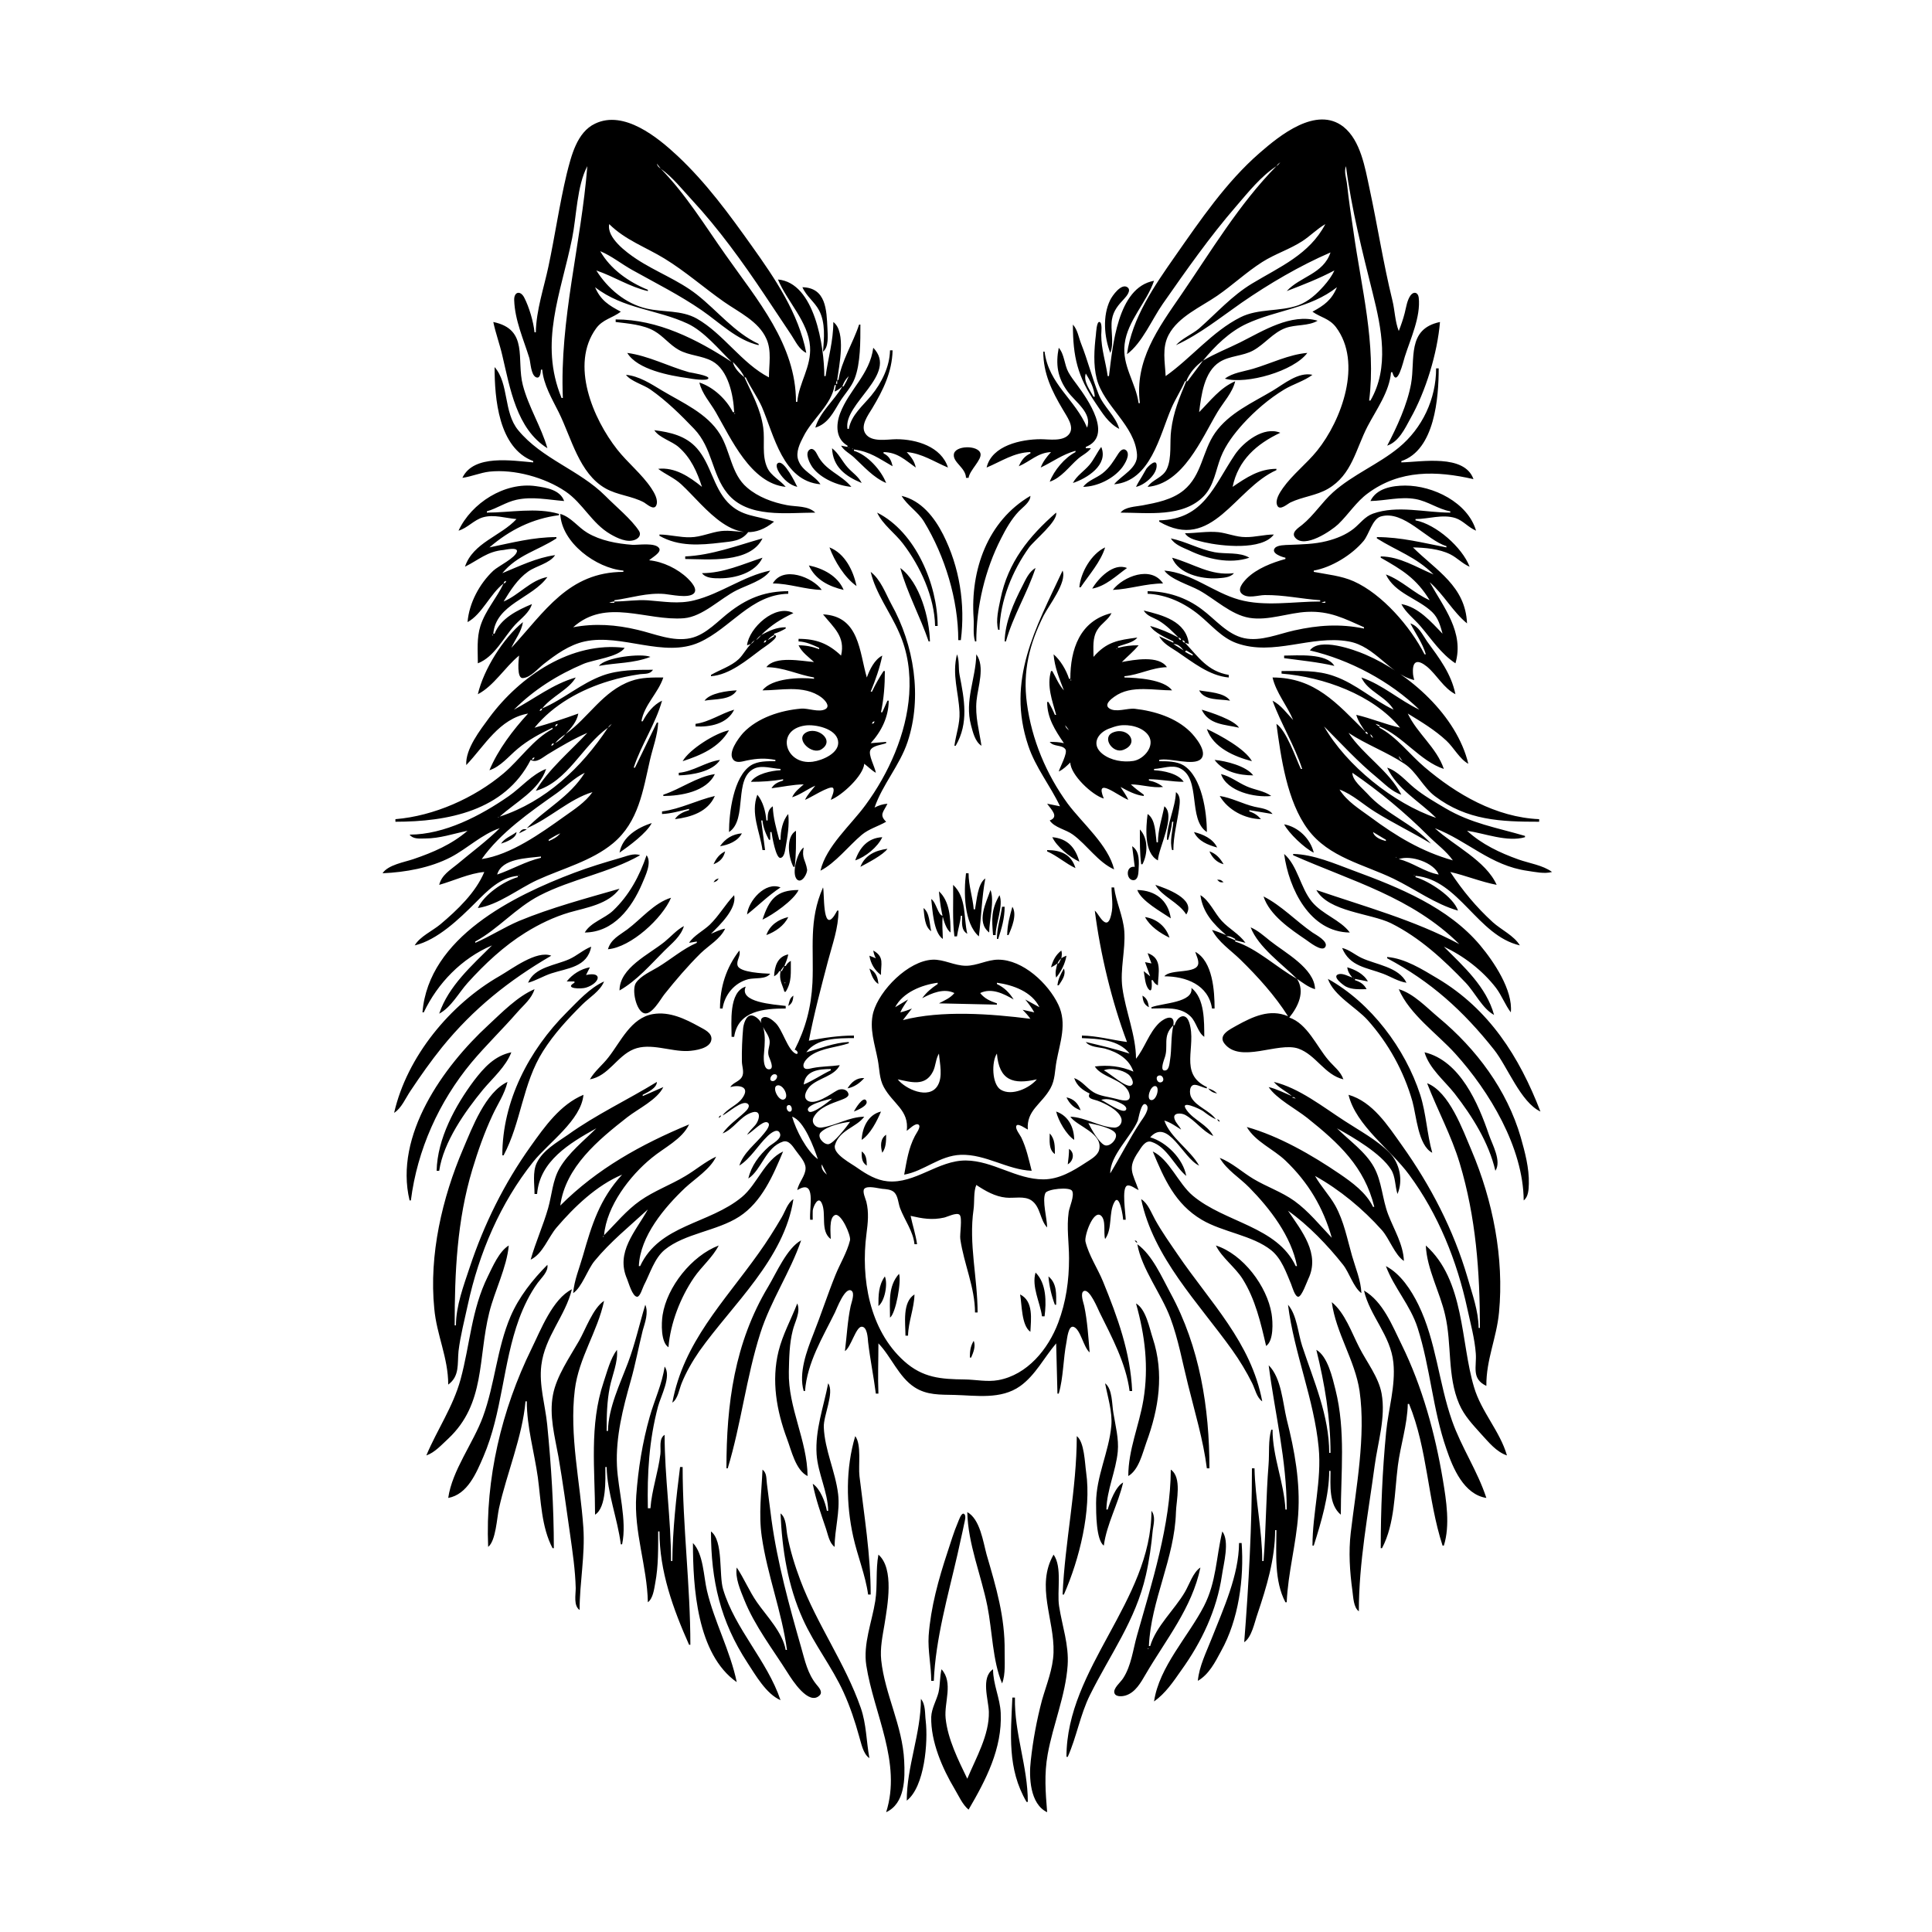 <?xml version="1.0" encoding="UTF-8"?>
<svg xmlns="http://www.w3.org/2000/svg" xmlns:xlink="http://www.w3.org/1999/xlink" width="1500pt" height="1500pt" viewBox="0 0 1500 1500" version="1.1">
<g id="surface1">
<path style=" stroke:none;fill-rule:nonzero;fill:rgb(0%,0%,0%);fill-opacity:1;" d="M 416 258 L 415 258 C 414.18 249.824 410.824 238.383 407 231.02 C 404 225.262 398.996 226.488 399.215 233 C 399.738 248.742 406.41 263.242 410.977 278 C 412 281.828 412.191 290.766 416 292.824 C 419.48 294.559 419.828 289 420 287 L 421 287 C 422 298.672 428.609 309.715 433.754 320 C 443.695 340 449.598 367.48 470 379.129 C 479.418 384.504 490.688 385.031 500 390.074 C 502 391.211 507.438 396.402 509.395 392.637 C 511.559 388.465 507.855 382.328 505.637 379 C 498.266 368 487.418 359.422 479.211 349 C 460.508 325.246 442.43 283.082 462.789 255.004 C 467.992 247.828 475.461 247 482 242 C 472.613 237 466.41 233.223 462 223 C 484 240 510 240.109 534 251.324 C 546.496 257.176 558.215 271.297 568 281 C 540.926 263.332 510.699 248 478 248 L 478 250 C 487.809 251.242 499.273 252 508 257 C 514.996 261 519.914 267.711 527 271.652 C 535 276.152 544.906 276 553 280.418 C 565.508 287.289 569.434 307 570 320 L 569 320 C 564 310.055 553.699 300.387 543 297 C 545 305.668 551.332 312.406 555.715 320 C 567.551 340.504 582.906 375.285 610 378 C 605.641 372.645 598.602 369.539 595.652 363 C 591.293 353.336 594 342.117 592.57 332 C 590.488 317.453 584 306.062 578 293 L 579 293 C 582.742 301 588 308 591.574 316 C 601 338 607.828 373.453 637 376 C 632.391 368.812 622.668 366 619.703 357 C 617.707 351.012 621 344.258 623.758 339 C 630.52 325.273 645.695 314.367 648 299 L 649 299 L 648 304 C 650.418 303 651.988 301.758 654 300 C 647.766 311 636.625 319.68 633 332 C 642.816 329.086 647 320.207 652 312 C 655.684 306 660.934 300.738 663.531 294 C 668.184 282 668 265 668 252 L 667 252 C 662.426 266.055 653.172 280.5 651 295 L 650 295 C 651.367 284.25 657.266 257.781 647 250 C 647 264.723 643 277.66 641 292 L 640 292 C 639.938 269.227 632.641 219.516 604 217 C 611.199 234.281 627.488 249.621 628.91 269 C 630 285 620.324 297 619 312 L 618 312 C 618 267.492 588 233 563.426 198 C 547.324 175.234 532.609 151.023 513 131 C 522.203 137.484 529.398 146.812 537 155 C 558 177.664 576.484 203.277 593.668 229 L 614.332 260 C 617.734 265.129 620.293 271.211 626 274 C 619.969 243 601.754 216.324 583.711 191 C 566 166.148 548.395 142 526 121 C 510.656 106.68 484.469 85.176 462 96 C 447.863 102.68 443.512 121.145 440 135 C 434.324 158.781 430.887 183.066 425.789 207 C 422.215 223.785 416.355 240.703 416 258 M 875 275 C 886.793 266.297 894.34 248 902.719 236 C 920.902 210 939 184.086 959.871 160 C 969.312 149.031 978.828 137.051 991 129 C 962 158.465 940.203 195.141 916.977 229 C 899 255.129 880.809 280 885 313 L 884 313 C 881.836 297 871 284 873.184 267 C 875.367 249.004 890.273 234.816 896 218 C 867.379 223.164 863.879 269.25 861 292 L 860 292 C 858.547 281.195 855 271.047 855 260 C 854.996 258.211 856 250.629 853.715 250 C 851.398 249.211 850.996 258.723 850.844 260 C 849.539 271 848.73 283.254 851.477 294 C 856.922 315.27 881.242 330.211 882.773 353 C 883.484 363.625 870.699 369 865 376 C 893.324 373.527 900.281 338.367 909.426 317 C 912.52 309.773 916.902 303.188 920 296 L 921 296 C 915.68 308.777 910.973 320.078 909.285 334 C 908 343.371 909.969 355.324 906 364 C 902.879 371 894.852 372.105 891 378 C 918.609 375.59 932.934 340.559 945.199 320 C 949.777 312.332 956.98 304.809 959 296 C 947.219 301.086 939.777 311.148 931 320 C 932.656 307 934.77 288.633 947 281 C 954.883 276.074 964.914 276.543 973 272.094 C 981.93 267.184 988.289 258.32 998 254.711 C 1005.887 251.777 1015.82 253.309 1023 249 C 1002.277 243 980.453 257.023 963 265.754 C 953.27 270.617 943.367 274.363 934 280 C 943.223 268.676 954.59 257.496 968 251.309 C 991.414 240.504 1017 239.555 1038 223 C 1033.871 233 1028 237.113 1019 242 C 1025.367 246.543 1032 247.145 1037.238 254.004 C 1057.973 281.582 1041.738 326.242 1022.539 350 C 1014.344 360.141 1003.516 368.371 996 379 C 993.699 382.332 989.59 388.355 991.758 392.664 C 993.77 396.664 999.652 391.16 1002 390.051 C 1011.32 385.641 1021.922 384.805 1031 379.535 C 1049.688 368.691 1052.59 348.703 1061.785 331 C 1068.59 318 1078.762 304.125 1080 289 L 1081 289 C 1084.637 302 1089.523 280.512 1090.672 277 C 1095 263.242 1103.191 246 1101.484 231.02 C 1101 227 1097.715 226 1095.223 229.234 C 1092.445 233.016 1091.754 238.555 1090.625 243 C 1089.406 247.809 1087.781 252.379 1086 257 C 1083 249.43 1083 241 1081 233 C 1073.93 204.164 1069.473 175.012 1063.211 146 C 1059.82 130.297 1056.395 109 1042.996 98.395 C 1021.93 82 993.434 105.289 978 118.719 C 952 141.312 931.875 171 912.281 199 C 896.48 221.609 878.777 247 875 275 M 994 126 C 992.895 127.457 992.457 128 991 129 C 992 127.543 992.543 127.102 994 126 M 510 127 L 513 131 C 511.242 129.621 510.461 129.105 510 127 M 456 129 C 451.227 189.492 434.383 248.082 437 309 L 436 309 C 418.328 266 435.453 228.039 444.199 185 C 447.645 168.043 447.879 144.246 456 129 M 1045 129 C 1049.285 162.18 1057.77 195.578 1065.871 228 C 1072.613 255 1078.828 285.496 1064 311 L 1063 311 C 1068.551 267.098 1056.902 223.289 1050.871 180 C 1049 167.656 1047.18 155.391 1045.836 143 C 1045.34 138.453 1043.297 133.363 1045 129 M 473 174 C 485.539 186.438 501.223 191.758 516 200.812 C 532.223 210.746 546.465 223.375 562 234.277 C 573.559 242.395 589 249.438 595 263 C 599.242 272.238 597 283.223 597 293 C 575.816 282.07 561.73 259.152 541 247.359 C 529 240.617 514.887 242.551 502 239.57 C 485.688 235.801 471.738 224 463 210 C 476.566 214.617 488.973 222.754 503 226 L 503 225 C 488.273 219 474 209.086 466 195 C 475 198.77 482.527 205 491 209.691 C 509.168 219.828 527.84 229.18 545 241.027 C 558.969 250.664 572 264 589 268 L 589 267 C 570.223 258.223 557 241.234 541 228.668 C 526.598 217.391 509.168 211.051 494 201 C 486.508 196.027 470.816 184.555 473 174 M 1029 174 C 1016.543 197.648 993.797 207.035 972 220.203 C 956.422 229.617 944.629 243.008 931 255 C 925.434 259.672 917.848 262.594 913 268 C 932 259.113 946.84 247 964 235.027 C 985.246 220.355 1009.27 206.227 1033 196 C 1027.438 212.77 1009.34 214.684 999 226 C 1011.773 221.109 1023.836 216.402 1036 210 C 1034 214.48 1031 218.371 1027.824 222 C 1022.234 228.262 1016 234.023 1008 237 C 993.465 242.141 977 239.32 963 246.379 C 941.168 257.363 924.656 278.152 905 292 C 904.535 281.195 901.98 270.098 907.328 260 C 914.863 245.77 932.262 238.418 945 229.652 C 956.996 221.398 967.695 211.27 980 203.438 C 989.887 197.141 1001.18 193.645 1011 187.301 C 1017.289 183.238 1022.523 177.738 1029 174 M 862 274 C 865.238 266.281 861.949 256.227 863.324 248 C 864.484 241.059 868.324 236.781 872.93 231.828 C 874.605 230.031 878.547 225.379 875.383 223.07 C 870.594 219.582 863.531 229.668 861.914 233 C 855.922 245.352 857.281 261.488 862 274 M 623 223 C 626 230 632.422 234.336 635.949 241 C 641 250.641 639.82 262.629 639 273 C 643.559 269.531 642.668 260.27 642.422 255 C 641.75 240.766 641.383 223.395 623 223 M 383 250 C 384.82 258.797 388 267.246 390 276 C 396 301.328 400.961 333 425 348 C 420.191 331.301 410.344 316 405.926 299 C 400.738 279.215 410.785 255.754 383 250 M 1077 346 C 1085.977 343 1090.77 332.828 1095 325 C 1106.918 304 1116 274.16 1118 250 C 1091.996 255.438 1098.988 279 1095.535 298 C 1092.66 314 1084.504 331.738 1077 346 M 833 252 C 833 277 836.621 292.387 850.656 313 C 855.859 320.645 860.508 328.652 869 333 C 866 322.652 856.887 316 852.93 306 C 847.891 293.402 844.52 279.824 839.449 267 C 837.426 262 836.75 256.172 833 252 M 678 270 C 675.32 290.738 659.328 302.344 652.23 321 C 648.867 330 648.871 340.809 658 346 L 658 347 L 653 346 C 655.375 350 659.648 352.012 663 355.094 C 670.934 362.387 677.895 370.641 688 375 C 684.172 365.043 673.387 353.086 663 350 L 663 349 C 675.477 350.586 682.406 356 693 362 C 692 357.289 690.352 354.141 686 352 L 686 351 C 696.992 351.234 702.539 357.047 711 363 C 710 358.039 707.355 354.68 704 351 C 715.797 352 725.355 358.566 736 363 C 730.789 346.676 711.422 341.023 696 341 C 688.906 341 676.789 343.688 672 336.785 C 667.691 330.539 674 322.309 677.199 317 C 685.621 303 692.656 288.734 693 272 L 691 272 C 690.734 284.727 684.488 297.293 676.535 307 C 669.926 315.07 660.926 322.207 659 333 L 658 333 C 654.367 313.355 697.84 290.531 678 270 M 822 270 C 819.52 282.801 820.961 293.184 828.926 304 C 834.84 312.031 848.219 320.789 844 332 C 834.816 310 814.293 298.488 811 273 L 810 273 C 810 290.008 816.652 303.645 825.199 318 C 828 323 834.359 331.074 830.254 336.785 C 825.727 343.078 814.672 341 808 341 C 792.988 341.023 770 345.805 766 363 C 777.309 358.289 787.336 351.262 800 351 L 800 352 C 795.434 354.148 793 357.434 791 362 C 799.949 358.215 805.641 351.473 816 351 C 812.648 354.672 809.77 358.328 808 363 C 817.629 358.422 824.461 353 835 350 L 835 351 C 826.598 355.359 818.395 365.172 815 374 C 824 371 830 362.309 837 356.184 C 840.234 353.344 844.539 351.52 847 348 L 843 348 L 843 347 C 864.508 338.469 844.336 309.773 836.371 299 C 833.977 295.762 831.453 292.543 829.52 289 C 826.254 283.031 826.473 275.117 822 270 M 487 274 C 494.812 287 520.234 291.699 534 293.574 C 536.215 294 549.324 296.195 550 293.711 C 550.723 291.598 536.777 289.336 535 289 C 519 284.484 503.426 276.215 487 274 M 951 294 C 967.957 298.66 1004.492 288.152 1015 274 C 1000.781 275.16 986.613 282.238 973 286.277 C 965.77 288.426 957 289.371 951 294 M 934 280 L 922 296 L 921 296 C 923.492 289.52 928.367 284 934 280 M 569 281 C 572.52 284.68 575.914 288.324 578 293 C 574.379 290.07 569.852 285.688 569 281 M 384 285 C 384 309.258 387 347.801 414 358 L 414 359 C 397.992 357.738 367.719 352.469 359 371 C 366 370.039 372.863 367 380 366.176 C 399.324 364.098 423 370.715 439 381.52 C 452.59 390.703 459.387 406.305 474 414.77 C 479.23 417.797 486.852 421.535 492.98 419.105 C 495.852 418 498 415.348 496.199 412.324 C 490.406 403.246 477.809 393 469.984 385.016 C 449.758 364.789 420.824 356.43 402.328 334 C 390.75 320 395.297 297.812 384 285 M 1115 286 C 1114.996 309.703 1104.32 332.453 1086 347.535 C 1070 360.637 1050.414 368.41 1035 382.176 C 1026.316 390 1020 400.188 1011 407.484 C 1008.328 409.652 1002 413.383 1005.621 417.484 C 1012.965 426.141 1033.594 412.109 1039 407 C 1047 399.305 1053 389.555 1062 383 C 1086.941 364.52 1115.398 365.441 1144 372 C 1137 352.281 1103.383 358.684 1088 359 L 1088 358 C 1114 349.332 1117 308.602 1117 286 L 1115 286 M 843 290 C 846.496 295.719 849.41 301.23 850 308 L 849 308 C 846.312 303 840.898 296 843 290 M 870 398 C 891 398 918.629 402 934.816 385 C 942.605 376.723 943.863 365.105 947.812 355 C 951.582 345.348 958.27 336.641 965.172 329 C 974.328 319 985.289 309.527 997 302.449 C 1003.941 298.254 1012.645 295.805 1019 291 C 1007.93 288.609 996.898 298.09 988 303.395 C 972.391 312.703 954.184 320.695 943.441 336 C 933.301 350.445 933.359 368.809 919 380.672 C 910 388.016 898 390.32 887 392.391 C 881.723 393.379 873.426 393.477 870 398 M 486 291 C 489.824 296.094 499.586 298.645 505 302.438 C 517.457 311.168 528.477 322.031 538.961 333 C 553.227 348 552.535 368 564.68 383 C 580.484 402.574 610.848 398 633 398 C 627.297 392.488 618.328 393.598 611 392.195 C 599.961 390.082 588.66 386 580 378.535 C 567.59 368 567.207 350.301 558.934 337 C 548.816 320.73 529.855 312.691 514 303.199 C 505.32 298.004 496.328 292 486 291 M 659 292 C 657.84 294.785 656.523 297.391 655 300 L 654 300 C 655.18 296.793 656.551 294.383 659 292 M 650 295 L 650 298 L 649 298 C 649.25 296.551 649.316 296.246 650 295 M 438 310 L 437 311 L 438 310 M 570.668 320.668 C 570.723 320.723 570.777 321.777 570.332 321.332 C 570.277 321.277 570.223 320.223 570.668 320.668 M 508 334 C 511.883 340 521.566 342.387 527 347.184 C 536.434 355.516 541.191 366.301 545 378 C 535.238 370.133 524 362.555 511 364 C 516.801 368.406 523.516 371 529 376.09 C 547.801 393.531 571.738 429.242 601 405 C 587.578 400 575.973 401.512 565 390 C 553.746 378 551.934 360.461 541.18 348.172 C 532.566 338.324 520.426 335.578 508 334 M 900 404 L 900 405 C 941.18 429 958.59 379.438 991 365 L 991 364 C 977.594 364.035 967.727 370.703 957 378 C 961.301 357.211 975.539 344.746 994 336 C 981.246 330.652 965.305 343.254 958.75 353 C 942.395 377.32 934.551 403.285 900 404 M 659 347.332 C 659.773 347.332 659 347.832 658.668 347.668 L 659 347.332 M 750 371 L 752 371 C 752.84 365 762.418 357 761.246 352.109 C 759.637 345.398 741 345.648 740.547 353.004 C 740 359.168 749.812 363.223 750 371 M 855 347 C 851.602 351.457 849.402 356.734 845.785 361 C 841.73 365.785 835.84 369.391 833 375 C 843.762 371.492 860.824 361.012 855 347 M 661 378 C 652.734 368 640.727 365.531 634.562 353.02 C 633.582 351.031 631.375 347.168 628.59 349.086 C 624.438 352 628.898 360.227 630.938 363 C 637.387 371.605 650.465 377.078 661 378 M 646 348 C 646.637 362.605 656.398 369.754 669 375 C 666.586 370 661.914 367.125 658.184 363 C 653.809 358.129 651.23 352.035 646 348 M 662 348.332 L 662.332 348.668 C 661.84 348.832 661.227 348.332 662 348.332 M 841 378 C 851.992 377.773 864.445 371.738 871.211 363 C 873.316 360.164 877.875 353 874.387 349.66 C 872 347.527 869.602 350.168 868.352 352.059 C 864.496 358 861.668 363.02 856 367.48 C 851.371 371.125 844.379 373.188 841 378 M 619 378 C 617.379 374.57 609 357.539 604.395 359.348 C 601.379 360.527 604 365.406 605 367 C 608.352 372.133 613 376.59 619 378 M 882 378 C 888.258 376.738 897.637 369.066 898 362.059 C 898.43 355.031 891.449 362 890 364.004 L 886.574 370 C 884.941 372.641 883.328 375.191 882 378 M 1088 359 L 1087 360 L 1088 359 M 356 412 C 363 410 367.879 403.684 375 401.637 C 383.504 399.195 392.527 402.324 401 403 C 388.922 416.18 367.195 421.32 361 440 C 371.875 434.582 378.27 428.109 391 427 C 392.52 426.785 402 424.633 401.367 428.133 C 400.316 433.16 386.805 439.523 383 443.09 C 372.285 453.145 364.207 468.207 363 483 C 374.246 477 380.52 461 391 453 C 385.605 464.398 376.922 473.754 373 486 C 370 495.348 371 505.312 371 515 C 384 510 390.988 494.82 400 485 C 404.688 480.039 411 475.703 413 469 C 401.91 473.617 388.598 480.129 384 492 L 383 492 C 385 469.023 413.352 464.398 425 448 C 412 450.305 402.922 462.012 391 467 C 396.281 458.398 401.637 449.777 410 443.789 C 416.215 439.336 426.762 437.469 431 431 C 416.566 433 403.32 439.535 390 445 C 401.797 430.738 417.422 427.523 432 418 L 432 417 C 414 417 397.414 421.406 380 425 C 395.645 411.465 413.477 402.598 434 400 L 434 399 C 416.363 393.738 396 398 378 398 L 378 397 C 385.941 394.711 392.828 389.812 401 388.016 C 413.312 385.309 425.699 388.027 438 389 C 434.883 380.242 424.18 378.602 416 377.43 C 391.871 374 366 390.535 356 412 M 1064 389 C 1075.66 388.762 1087.277 385.391 1099 387.465 C 1108.578 389.156 1116.609 395.324 1126 397 L 1126 398 C 1106.465 398 1085 392.031 1066 398.766 C 1059.684 401 1056 406.473 1051 410.48 C 1044.895 415.297 1037.492 418.223 1030 420.105 C 1020.289 422.543 1010.895 422.605 1001 423.039 C 998 423.164 991.699 423.09 989.754 425.59 C 986.574 429.664 995.496 432.516 998 433 L 998 434 C 987.672 436.824 975.766 441.406 968 449.094 C 965.438 451.754 960 457.633 964.332 461.141 C 968.855 465 976.762 462.066 982 462.004 C 996.766 461.828 1010.441 465 1025 466 L 1025 467 C 1004.609 467 981.824 471.141 962 465.57 C 942 460 925 444.715 904 443 C 909 450 923.441 454.145 931 458.305 C 943.383 465.121 955.758 477.297 970 479.676 C 984.734 482.137 1000.234 475.688 1015 475.039 C 1032.488 474.273 1043.691 480.223 1059 487 L 1059 488 C 1040.395 484.16 1023.512 485.336 1005 489.426 C 992.641 492.152 978.824 498.223 966 495.48 C 952.797 492.66 943.379 480.629 933 473 C 920.746 463.766 906.223 459.125 891 459 L 891 461 C 905.727 461.633 919.699 468.219 931 477.465 C 940.273 485.055 948.434 495.129 960 499.301 C 988.863 509.711 1017.922 492.809 1047 498 C 1067.91 501.602 1078.738 523.473 1098 528 C 1097.52 526 1097 524.074 1097 522 C 1096.629 512.551 1101 512 1107.961 517.617 C 1115.781 524.25 1120.723 534.188 1130 539 C 1126.68 523 1117.516 511.016 1108 498 C 1104.266 492.594 1101.637 486.305 1095 484 C 1099 491.824 1104.539 499.461 1107 508 L 1106 508 C 1095 486.512 1073.191 461.246 1051 451.312 C 1041.383 447.008 1030.262 446 1020 444 L 1020 443 C 1033.934 440.523 1049.715 430.75 1058.676 420 C 1062.883 415 1065.387 403 1072 401 C 1089.863 395.719 1107.746 419.512 1123 424 L 1123 425 C 1104.824 421.477 1087.641 417 1069 417 L 1069 418 C 1084.598 427.809 1099.32 432.328 1113 446 C 1099.613 440.426 1086.961 432.125 1072 432 L 1072 433 C 1088.785 442.555 1099.574 449 1110 466 C 1097.898 460.777 1088.457 450.535 1076 446 C 1082.855 460.703 1100.969 464.672 1111.906 475.184 C 1116.727 479.816 1118.238 485.793 1120 492 C 1111 482.727 1101.344 471.379 1088 469 C 1091.5 475.742 1097.809 480.297 1102.699 486 C 1111.426 496.18 1118.625 507.477 1130 515 C 1137 491 1120.797 471.391 1110 452 C 1120.891 461.516 1128 475.031 1139 484 C 1137.734 455 1115.285 443.133 1097 425 C 1106.34 425.191 1117.535 426.137 1126 430.379 C 1131.383 433.074 1135.449 437.648 1141 440 C 1135.297 425 1115 407.09 1099 404 L 1099 403 C 1109 403 1120 399.031 1130 402.227 C 1136 404.207 1140 409.523 1146 412 C 1139.488 390 1112.617 377 1091 377 C 1081 377.031 1068.68 379.055 1064 389 M 700 385 C 704.375 392.445 712.684 397.281 717.387 405 C 733.691 431.77 744 465.68 744 497 L 746 497 C 749.543 469 745 440.238 732.242 415 C 725.422 401.586 715.281 388.629 700 385 M 800 385 C 766.68 404.469 753.352 442.648 755.91 480 C 756.324 486.023 755.273 492.16 757 498 L 758 498 C 758 470.805 764.828 442.246 777.258 418 C 781 410.57 785.262 403.074 791 397 C 794.172 393.711 800 389.816 800 385 M 681 398 C 685.336 407.305 694.93 414 701 422 C 714.527 439.648 725.535 463.508 726 486 L 728 486 C 727.91 454 711 413 681 398 M 820 398 C 798.734 416.52 782.559 436.676 776.801 465 C 775.312 472.332 772.906 481.711 775 489 L 776 489 C 776.469 466.387 786 443.117 799 425 C 803.398 419.152 821.348 404.711 820 398 M 435 399 C 435.977 421.379 462.844 441.152 484 443 L 484 444 C 441.289 444.117 422.875 475 397 503 C 400 496.301 404.879 490.453 406 483 C 390.723 495.434 375.449 519.781 371 539 C 383.41 532.562 392 518 403 509 C 402.637 512.301 401 527 406 526.457 C 411.992 526 417.652 519.07 422 515.66 C 431.582 508.156 441.895 500.637 454 498.016 C 482.812 491.777 515.445 511.109 543 498.688 C 567.309 487.727 583 461.594 612 461 L 612 459 C 595 459 581.684 463.809 568 474 C 558 481.246 548.605 492.789 536 495.48 C 522.316 498.406 508 492 495 489 C 478.336 485 461.852 483.824 445 487 C 470.664 464 501.742 482.309 531 480 C 545.797 478.691 559 464.727 572 458.246 C 579.789 454.324 593.18 450.508 598 443 C 577 447.344 559.664 461 539 466.105 C 526.758 469.18 515.324 467 503 466.09 C 494.258 465.492 485.703 467 477 467 L 477 466 C 490.191 464.223 502.426 460 516 461.172 C 521.258 461.672 533.945 464.594 538.391 461 C 542.414 457.699 536.258 451.316 533.961 449.094 C 526.289 441.664 514.684 436 504 435 C 505.852 433.09 513.707 429.023 511.824 425.723 C 509 421 495.52 423.219 491 423 C 479 422.102 466.301 419.789 456 413.648 C 448.574 409.223 443.496 401.523 435 399 M 512 415 L 512 416 C 527 424.531 543.527 423.258 560 421.285 C 568.238 420.301 575.633 420.211 581 413 C 574 413.25 566.801 411.492 560 412.293 C 551.836 413.258 544.273 417 536 417.137 C 527.883 417.34 520 415.066 512 415 M 920 414 C 922.895 418.75 929.863 419.633 935 421 C 948 424.004 979.742 427.586 989 415 C 981.535 415 974.406 417.133 967 417 C 959.828 417 953 414 946 413.172 C 937.258 412.297 928.691 414 920 414 M 532 432 L 532 434 C 549.523 434.145 582.422 437.641 592 418 C 572.316 423.543 552.605 431.113 532 432 M 909 418 C 911.914 422.77 918 425 923 427.219 C 937 434 954.758 438.16 970 433 C 962.383 428.43 951.539 430.344 943 428.738 C 931.301 426.539 920.703 420.422 909 418 M 644 425 C 647.895 435.637 655.695 448.43 665 455 C 662.496 443.027 656 429.676 644 425 M 838 456 L 839 456 C 845.363 446.57 854.758 436 858 425 C 847.316 430 839 444.457 838 456 M 545 445 C 548 449.043 554.262 449 559 449 C 570.957 449 586.531 444.695 592 433 C 576.414 438.07 561.688 445 545 445 M 910 433 C 914.918 445.59 932.719 449.691 945 449 C 949.289 448.637 955.277 448.578 958 445 C 939.703 447.312 926.879 437.617 910 433 M 628 439 C 633 450.07 643.637 455.371 655 458 C 650.395 447.129 639 441.281 628 439 M 848 457 C 858.449 455.137 866.656 447 875 441 C 864.547 436.625 852.684 449 848 457 M 699 441 C 704.234 460.137 714.566 479.031 721 498 L 722 498 C 721.625 480 714.227 452.238 699 441 M 780 498 L 781 498 C 786.684 477.824 797.586 460.543 804 441 C 798.902 443.797 796.324 450 793.758 455 C 787 468.156 780.309 483 780 498 M 825 443 C 803.988 488 781.195 528.023 798.355 579 C 804 596.008 815.488 610 823 626 L 813 624 C 815.984 628.371 822.621 634.164 815 637 C 818.668 642.598 827.609 644 833 648 C 843.992 656 852.531 669.441 865 675 C 860.477 656.133 840.438 639.316 829 624 C 812.344 601.176 801 574.176 797.281 546 C 793.945 521.238 799.18 500.121 810.246 478 C 814.316 470 828.523 452.117 825 443 M 676 444 C 679.887 460.793 691.227 475.363 698 491 C 704.879 506.25 707 522.426 705.91 539 C 703.805 569.711 690 600.488 672 625 C 660.719 640.488 641.434 657 637 676 C 648.516 670.168 659 656.641 669 648.211 C 674.562 643.527 681.781 641.613 688 638 C 682.227 632.465 686.18 630.168 689 624 C 685.277 624.328 682.305 625.266 679 627 C 685.176 609 698.562 594.258 704.645 576 C 716.227 541.234 709.668 500.629 692 469 C 687.469 460.578 683.789 450.012 676 444 M 390 445 L 389 446 L 390 445 M 600 453 C 612.91 453.008 625 457.734 638 458 C 630.891 448.125 608 439.027 600 453 M 864 458 C 877 457.434 889.719 453 903 453 C 893.703 438.816 871.957 447.625 864 458 M 393 451 C 392.453 452.637 392.637 452.453 391 453 C 391.547 451.363 391.363 451.547 393 451 M 1111 466 L 1110 467 L 1111 466 M 477 467 L 477 468 L 473 468 C 474.508 467.316 475.316 467.176 477 467 M 1029 467 L 1029 468 L 1026 468 C 1027.246 467.316 1027.551 467.25 1029 467 M 580 501 L 583 500 C 579.445 503.566 577 508.445 573.531 511.758 C 567.68 517.262 558.867 520 552 524 L 552 525 C 566.383 524 579.934 512.469 591 504.168 C 593.379 502.383 607 493.746 601 493 L 601 492 C 604.262 491.062 607 489.703 610 488 L 610 487 C 602.645 487.062 597.402 489.633 591 493 C 598.707 485.301 606.23 480.629 616 476 C 601.906 468.562 581.461 487.566 580 501 M 888 474 C 890.57 478.516 895.73 479.449 900 482.07 C 905.719 485.578 910.285 490.285 915 495 C 907.766 491.195 900.875 488.234 893 486 C 896 491.18 905.562 495.309 911 498 L 911 499 L 900 494 C 902.824 499.566 908.93 502.617 914 506 C 926 514.082 938.941 524.684 954 526 L 954 524 C 937.445 521.148 930.395 510 920 499 L 923 500 C 921 482.164 902.344 477.535 888 474 M 831 527 L 830 527 C 827.898 520.359 823.312 512.52 818 508 C 818.789 518 822.445 526.832 826 536 C 821.895 531.426 819.992 526.258 817 521 L 816 521 C 812.566 532.609 816.973 544 820 555 L 819 555 C 817.559 551.535 815.891 548.238 814 545 L 813 545 C 813 557.469 819.23 567 826 577 C 822.305 576.121 818.785 576.004 815 576 C 817.973 580 824.457 578 827.172 581.727 C 829.168 584.504 822.992 595.504 822 599 C 825.629 597.309 828 594.812 831 592 C 831 601.348 847.93 617.453 857 620 C 849.684 602.363 867.48 617.645 876 621 C 874.465 617.363 872 614.344 870 611 C 875.543 614 881.703 617.355 888 618 L 888 617 C 884.504 614.488 881.172 612 878 609 C 886.32 609.023 894.762 612 903 611 C 899.754 608.312 896 606.738 892 606 L 892 605 C 901 605.008 909.945 607 919 607 C 914.77 600.543 903.27 598.316 896 598 L 896 597 C 902.395 596.727 909.875 593.555 915.996 596.434 C 932.836 604.355 922 636.203 937 646 C 936.988 630.641 933.285 603.266 918.91 594.227 C 913.59 591 906 591.004 900 591 L 900 590 C 908 588.043 926.625 595.016 932.395 589.258 C 937.934 583.727 927.664 571.633 923.984 568.039 C 912.781 557.098 896.289 552 881 550.289 C 875.312 549.66 866.344 553.441 861.258 550 C 857 547.102 862.602 542.762 865 541.043 C 872 536 879.5 535 888 535 C 895.383 535 902.621 536 910 536 C 903.719 527.461 882.82 526.203 873 526 L 873 525 C 884.277 524 894.398 518.238 906 518 C 899.738 508.551 880.297 512.273 871 514 C 875.305 509.695 880.195 505.719 884 501 C 878.387 501 873.418 501.477 868 503 L 868 502 C 872.531 500.141 880 499 883 495 C 868 497 859.312 498.199 849 510 C 849 503 848 495.293 851.996 489 C 855 484.023 860.465 481.324 863 476 C 838.223 482 831 504.426 831 527 M 639 477 C 647.324 487.324 656.504 494.285 653 509 C 643 499.535 633.523 496 620 496 L 620 498 C 625.977 498.273 630.641 500.578 636 503 L 636 504 C 630.598 502 625.77 501.016 620 501 C 622.574 506.508 627.68 510 632 514 C 622.348 513.238 601.723 509 595 518 C 608.359 518.035 619.238 523.805 632 526 L 632 527 C 621.484 525.672 598.969 526.527 592 536 C 599.367 536 606.613 535 614 535 C 622.402 535.004 631 536.289 637.961 541.613 C 640.266 543.402 645 548.234 640.797 550.594 C 635.746 553.34 627.504 549.707 622 550.176 C 606 551.52 588.242 557.188 577 569.016 C 573.484 573 564.227 585 569.742 590.242 C 572.312 592.73 576.996 591 580 590.398 C 587.91 588.824 594 588.465 602 590 L 602 591 C 595.816 591 588.531 590.77 583 594.227 C 569.398 603 566 631.359 566 646 C 580.812 636.289 569 604 586 596.52 C 592 594 599.75 596.73 606 597 L 606 598 C 598.926 598.324 587 600.754 583 607 C 591.402 607 599.723 606.535 608 605 L 608 606 C 604.219 607.176 601 608.539 599 612 C 607.281 611 615.645 609.07 624 609 C 620.449 612.102 617 614.68 615 619 C 621.422 617 626.828 612.66 633 610 C 630.219 613.652 626.941 616.828 625 621 C 628.332 620 644.773 609.254 646.785 611.816 C 648.32 613.77 645.566 619 645 621 C 653.68 617.637 670.23 602.336 671 593 C 674 595.211 676.688 598.105 680 600 C 679.418 595.684 673.777 585.797 675.828 582.277 C 677.887 578.746 684.484 578.324 688 577 L 688 576 L 676 577 C 684.395 567.801 689.895 556.594 690 544 L 689 544 L 685 553 L 684 553 C 686.246 542.117 687 532.105 687 521 L 686 521 C 682.648 526.082 679.574 531.488 677 537 L 676 537 C 679.77 527.809 682.984 518.766 685 509 C 678.953 512.09 675.258 519.797 673 526 C 667.172 506.289 667.34 478.297 639 477 M 382.668 492.668 C 382.723 492.723 382.777 493.777 382.332 493.332 C 382.277 493.277 382.223 492.223 382.668 492.668 M 591 493 C 589.672 494.754 588.754 495.672 587 497 C 588.328 495.246 589.246 494.328 591 493 M 601 493 L 601 494 L 596 497 C 597.605 495.086 598.781 494.164 601 493 M 917 497 C 915.363 496.453 915.547 496.637 915 495 C 916.637 495.547 916.453 495.363 917 497 M 586 497 C 584.898 498.457 584.457 499 583 500 C 584 498.543 584.543 498.102 586 497 M 595 497 C 594.453 498.637 594.637 498.453 593 499 C 593.547 497.363 593.363 497.547 595 497 M 920 499 C 918.363 498.453 918.547 498.637 918 497 C 919.637 497.547 919.453 497.363 920 499 M 919 505 L 911 500 C 914.559 499.82 916.828 502.344 919 505 M 591 500 L 590 501 L 591 500 M 1017 505 C 1047.742 512.113 1079.512 529 1102 551 C 1086.438 543.641 1073.531 531.629 1057 526 C 1062 537.031 1075.871 540.488 1082 551 C 1065.973 543.418 1053 531 1036 525 C 1022.648 520.121 1008.934 521 995 521 L 995 523 C 1027.426 525.582 1066 539.305 1087 565 C 1075.512 562.344 1064.488 557.656 1053 555 C 1054.43 560 1057.215 563.73 1060 568 C 1037.91 546 1020.918 526 988 526 C 990.828 538 999.324 547.766 1004 559 C 998.891 553.664 994.676 547.465 988 544 C 994.598 562.129 1004.957 578.426 1011 597 L 1010 597 C 1005.891 588.312 998.77 567.133 991 562 C 994.559 588.434 999.23 622.16 1015.477 644 C 1031.648 665.734 1058.926 671.098 1082 682.258 C 1098.477 690.23 1114.305 702 1132 707 C 1128.34 696.238 1109.648 684.133 1099 681 L 1099 680 C 1132.875 683 1147 726.367 1180 734 C 1175.59 726.492 1165.406 721.797 1159 716 C 1146 704.09 1135.645 691.562 1126 677 C 1138.172 679.816 1149.656 684.605 1162 687 C 1153.609 668.172 1128.73 656.566 1114 643 C 1139.84 653.039 1157.18 672.078 1186 676.129 C 1191.992 677 1199 678.613 1205 677 C 1198 671.77 1187.195 670.227 1179 667.309 C 1164.496 662.141 1150.426 655.492 1139 645 C 1152.75 647 1170.277 654.02 1184 650 L 1184 649 C 1162 642.523 1142.289 639.402 1122 627.398 C 1113.855 622.578 1105.324 617.695 1098 611.68 C 1091.387 606.246 1085.297 598.75 1077 596 C 1085 613 1102.168 622.203 1115 635 C 1082 623.805 1045.23 594.242 1028 564 C 1041.508 577.508 1054.184 591.465 1069 603.613 C 1074.961 608.504 1080.512 614.609 1088 617 C 1078.469 598.332 1058.508 586.395 1047 569 C 1060.703 578.066 1077 584 1090.41 593 C 1099.641 599 1104.848 611.164 1114 618.102 C 1139 637.043 1165.309 638 1195 638 L 1195 636 C 1161.496 634.562 1130.812 616.715 1106 595.574 C 1094.664 586 1084.266 572 1071 565 L 1071 564 C 1089.387 571.656 1102.633 591 1121 597 C 1115.293 580.242 1100.406 569.656 1093 554 C 1103.457 560.402 1113.977 566.684 1123 575.09 C 1128.723 580.422 1133.227 589.297 1140 593 C 1131 555.52 1094.176 522.789 1060 508.148 C 1051 504.305 1024.305 494.664 1017 505 M 362 594 C 376.305 579.066 387.438 558 410 554 C 398.336 566.703 386.66 582.004 380 598 C 388.723 595.215 395 587.078 402 581.297 C 409.934 574.602 419.625 569.379 429 565 L 429 566 C 414.176 573.691 403.641 589.742 391 600.41 C 368.27 619.59 336.934 633.555 307 636 L 307 638 C 347.328 638 391.723 629.734 412 590 C 416.617 592.609 420.988 588.262 425 585.812 C 434.836 579.801 445.418 573.559 456 569 C 443 583.047 425.551 597.477 416 614 C 440.984 606.805 452 579.07 472 565 C 451.633 595.82 423.547 622.414 388 634 C 400 623 418.738 613.484 424 597 C 413 601.184 404.516 611.512 395 618.113 C 373.203 633.242 345.176 648 318 648 C 320.809 651.688 325.715 651 330 651 C 341.496 651 351.883 647.301 363 645 C 350.73 655.617 336.219 661.812 321 667 C 313.875 669.426 301.297 671.445 297 678 C 314.742 677.238 334 673.812 350 665.516 C 363 658.695 373.941 647.793 388 643 C 377.766 653.148 366 661.727 355 671 C 349.379 675.582 342.777 679.516 341 687 C 352.281 683.82 364.352 678.016 376 677 C 369.367 693 354.996 706.594 342 717.562 C 335.996 722.625 325.832 727.195 322 734 C 339.609 729.816 356.555 713.441 369 701 C 378.238 691.766 388.219 681.211 402 680 L 402 681 C 391 684.227 375.891 694.516 371 705 C 386.793 702.633 402.539 690 417 683.309 C 436.473 674.363 459.305 668.59 476 654.676 C 495.816 638.156 499.227 613.676 504.652 590 C 506.852 580.398 510.574 571 511 561 L 510 561 L 493 596 L 492 596 C 497.832 578.105 509 562.098 514 544 C 507.461 547.051 502.242 553.645 499 560 L 498 560 C 500.219 547.113 511 538.156 515 526 C 506.434 526 498.203 525.797 490 528.699 C 467.938 536.508 457 557.23 439 570 C 443.375 565.246 447.82 560.52 449 554 C 437.824 558.066 426.586 561.688 415 565 C 429.594 547.082 451 535.324 473 528.719 C 480.855 526.355 488.879 524.594 497 523.43 C 500.973 523 504.656 523.617 507 520 C 494 520 480.297 520 468 524.438 C 450.961 530.625 437.434 543 421 550 C 427.895 541 441.754 535.312 447 526 C 429 531.199 415.23 542.359 399 551 C 414.539 535.473 432.781 524 453 515.426 C 461.184 512 480 510.246 485 503 C 443.789 497.793 403.883 524.785 380 557 C 373 566.59 361.195 581.465 362 594 M 867 503.332 L 867.332 503.668 C 866.84 503.832 866.227 503.332 867 503.332 M 637 504 L 636 505 L 637 504 M 921 505 L 926 508 L 926 509 C 923.777 508.191 922 507.262 920 506 L 921 505 M 743 508 C 739 524.117 744.266 537.16 744.961 553 C 745.355 562.039 742.188 570.188 741 579 L 742 579 C 752.285 561.309 748.711 543 745 524 C 743.996 519 745 512.77 743 508 M 758 508 C 757.609 527 748.758 543.801 753.887 563 C 755.324 568.387 757 575.828 762 579 C 760.234 567 756.984 556.418 758.172 544 C 759.199 533.238 765 517.594 758 508 M 1108 508 L 1107 509 L 1108 508 M 465 517 C 478.711 514.453 491.637 515.148 505 510 C 497.73 507 469.625 510.426 465 517 M 578 509 L 577 510 L 578 509 M 997 509 L 997 511 C 1009.555 512.691 1023.797 514.094 1036 517 C 1030 506.812 1007 509 997 509 M 672 526 L 671 527 L 672 526 M 831.668 527.668 C 831.723 527.723 831.777 528.777 831.332 528.332 C 831.277 528.277 831.223 527.223 831.668 527.668 M 547 544 C 554.758 542.559 567.512 543.766 572 536 C 565 536.297 551 538.066 547 544 M 827 536 L 826 537 L 827 536 M 931 536 C 935.336 544.285 947 542.527 955 544 C 950.766 537.609 938 537.324 931 536 M 421 550 C 420.453 551.637 420.637 551.453 419 552 C 419.547 550.363 419.363 550.547 421 550 M 399 551 L 398 552 L 399 551 M 540 562 L 540 564 C 551 564.645 564.707 562.105 570 551 C 559.621 554 550.816 560.535 540 562 M 933 551 C 938.543 562.785 951 562.414 962 565 C 958.262 559 940 553.035 933 551 M 1083 551 L 1082 552 L 1083 551 M 1103 551 L 1102 552 L 1103 551 M 684 553 L 683 554 L 684 553 M 1093 553 L 1092 554 L 1093 553 M 821 555 L 820 556 L 821 555 M 822 557 L 821 558 L 822 557 M 1005 559 L 1004 560 L 1005 559 M 437 560 L 436 561 L 437 560 M 498 560 L 497 561 L 498 560 M 679 560 C 678.453 561.637 678.637 561.453 677 562 C 677.547 560.363 677.363 560.547 679 560 M 435 561 L 434 562 L 435 561 M 433 562 C 432.453 563.637 432.637 563.453 431 564 C 431.547 562.363 431.363 562.547 433 562 M 475 562 C 473.898 563.457 473.457 564 472 565 C 473 563.543 473.543 563.102 475 562 M 1071 563 L 1071 564 C 1069.422 563.316 1069.223 563.195 1068 562 L 1071 563 M 625 563.301 C 632.883 562.148 648.855 565.574 650.637 575 C 652.457 584.617 638.312 590.422 631 591.395 C 609.578 594.25 601.703 566.707 625 563.301 M 827 563 L 830 567 C 828.242 565.621 827.461 565.105 827 563 M 869 563.324 C 876.508 562.078 887.348 564.395 891.77 571.184 C 897 579.324 888 589.504 880 590.785 C 872 592.039 862.5 590.449 856 585.363 C 847 578.227 851.953 569.164 861 565.707 C 863.57 564.727 866.281 563.777 869 563.324 M 1028 563 L 1027 564 L 1028 563 M 430 564 L 429 565 L 430 564 M 415 565 L 414 566 L 415 565 M 1088 565 L 1087 566 L 1088 565 M 937 566 C 941.871 580.445 958.477 587.492 972 591 C 966.68 581.277 946.98 570.723 937 566 M 530 591 C 544 586.395 558.184 580.523 566 567 C 555.547 569 535.191 581.785 530 591 M 625.316 569.027 C 617.477 574.273 630.359 586.328 637.66 581.82 C 649 574.73 634 563.215 625.316 569.027 M 864 568.742 C 855.211 572.57 863.898 585.277 871.996 582.254 C 885.371 577.262 875.676 563.766 864 568.742 M 1047 568 L 1046 569 L 1047 568 M 1062 570 C 1060.363 569.453 1060.547 569.637 1060 568 C 1061.637 568.547 1061.453 568.363 1062 570 M 439 570 C 436.723 573.086 434.316 575.078 431 577 C 433.32 574.129 435.922 572.039 439 570 M 1064 570 C 1065.188 571.188 1065.527 571.586 1066 573 C 1064.453 571.738 1064.191 571.805 1064 570 M 430 577 C 429.453 578.637 429.637 578.453 428 579 C 428.547 577.363 428.363 577.547 430 577 M 1086 587 L 1089 591 C 1087.242 589.621 1086.461 589.105 1086 587 M 415 588 C 414.453 589.637 414.637 589.453 413 590 C 413.547 588.363 413.363 588.547 415 588 M 527 600 L 527 602 C 536.852 601.797 553.426 599.113 559 590 C 547.781 591.52 538.367 599.008 527 600 M 943 590 C 949.801 599.211 962 602 973 602 C 967.699 594.77 951.609 590.703 943 590 M 454 600 C 442.238 618.824 423.711 627.816 409 643 C 426.473 635.727 442.219 620.23 460 615 C 454.367 623 445.867 628.402 438 634 C 419.828 647 396.613 663.613 374 667 C 388.441 646.496 411.742 630.281 432 616 C 439.406 610.73 445.742 604 454 600 M 1050 600 C 1070.762 614.121 1091.242 631.254 1109 649 C 1115.293 655.285 1122.863 660.707 1128 668 C 1103.867 661.203 1084 649.23 1064 634.371 C 1055.332 628 1045.828 622.312 1040 613 C 1050.23 616.746 1058.805 625 1068 630.574 C 1082 639.293 1096.945 646.398 1111 655 C 1097.238 639.508 1075.594 632 1061.426 616 C 1057.793 612 1049.812 605.754 1050 600 M 515 617 L 515 618 C 528.516 618 548.621 614.641 555 601 C 541 603.066 528.441 612.617 515 617 M 948 601 C 952.602 614.523 974.258 619.402 987 618 C 981.598 614 974 613.266 968 610.559 C 961 607.527 955.438 602.766 948 601 M 913 615 C 912.449 627.773 906 639.117 906 652 L 907 652 C 908.301 647.379 909.609 642.797 910 638 L 911 638 C 910.438 645.137 907.957 653.027 910 660 L 911 660 C 911 649.25 913.898 638.617 915.422 628 C 916 623.473 917 618 913 615 M 588 617 C 582.539 631.578 590 645.559 592 660 L 594 660 L 591 637 L 592 637 C 592.473 642.383 594.477 647.258 597 652 L 598 652 L 598 646 L 599 646 C 599.406 649.023 602.375 666.746 606 666.078 C 609 665.523 609.504 660.324 609.914 658 C 611.426 649.527 612.945 640.602 612 632 C 607.516 637.086 606 645.371 606 652 L 605 652 C 602.816 643.562 600.18 634.75 600 626 C 596 628.605 596 632.586 596 637 L 595 637 C 594.441 630.141 592.438 622.375 588 617 M 514 630 L 514 632 C 521.176 631.691 528 629.59 535 628 L 535 629 C 530.695 630.266 526.469 632.152 524 636 C 536.465 634.418 549.547 630.398 555 618 C 541 621.297 528.387 628.062 514 630 M 947 618 C 953.41 629 966.449 635.738 979 636 C 976.445 633 973.816 631.219 970 630 L 970 629 L 988 632 C 984.891 627.777 978.82 627.488 974 626.348 C 964.879 624.184 956.238 619.383 947 618 M 824 626 L 823 627 L 824 626 M 904 626 C 902.203 635.262 899 644.527 899 654 L 898 654 C 897 647.188 897.242 636.125 891 632 C 889.703 642.258 888 662.316 899 668 C 899.422 658.312 913.215 633.016 904 626 M 969 628 L 968 629 L 969 628 M 387 634.332 L 387.332 634.668 C 386.84 634.832 386.227 634.332 387 634.332 M 481 662 C 488.184 657 502.199 646.727 506 639 C 494.945 642.602 483.246 649.586 481 662 M 997 640 C 1000.473 646.793 1013 658.75 1020 662 C 1017.414 651.219 1008 642 997 640 M 389 642 L 388 643 L 389 642 M 403 647 L 409 644 C 405.938 643.184 404.535 644.359 403 647 M 364 644 L 363 645 L 364 644 M 885 644 C 885 653.078 884.863 662 886 671 L 887 671 C 891.18 663.027 891.625 651 885 644 M 1139 644 L 1138 645 L 1139 644 M 616 673 L 617 673 C 618.18 663.664 618 654.406 618 645 C 609.73 649.781 612.27 666 616 673 M 401 646 C 397 649.066 391.738 650.734 389 655 C 392.934 653.754 401 650.754 401 646 M 927 646 C 930.332 653.086 937.793 656.027 945 658 C 941.723 651.125 934 647.695 927 646 M 1066 646 L 1076 652 L 1076 653 C 1072.195 652 1067 650.094 1066 646 M 435 647 C 432.453 650 429.598 651.492 426 653 L 426 652 C 428.914 650.078 431.793 648.383 435 647 M 559 657 C 565.531 656.02 572.879 653.105 576 647 C 568.648 647.645 563.262 651.008 559 657 M 664 668 C 672 665.324 681.402 657.715 685 650 C 673.844 650.512 667.445 658 664 668 M 817 650 C 820.465 657.422 830.637 665.57 838 669 C 835 658.062 828.797 651.035 817 650 M 1078 653 L 1077 654 L 1078 653 M 879 657 L 881 673 C 873.711 672 874.297 683.363 879.926 683.363 C 883.438 683.363 883.832 678.523 883.961 676 C 884.289 669.527 885.18 661 879 657 M 624 658 C 619.398 660.621 613.953 678.719 619 683 C 622.691 686 627 678 626.625 675.016 C 625.438 667.645 622.277 666.355 624 658 M 668 673 C 673.18 670.238 685.906 663.684 689 659 C 679.773 660.242 671.555 663.828 668 673 M 813 660 L 813 661 C 821 664.57 827.297 670.414 835 674 C 831.73 663.293 823.602 660.027 813 660 M 554 671 C 558.895 669.09 561.773 666.148 563 661 C 558.504 663.141 556 666.562 554 671 M 939 661 C 941.23 666 944.668 669.602 950 671 C 947.281 666.305 944.223 662.777 939 661 M 328 786 L 329 786 C 339.836 763.238 358.492 744 382 734 C 366.457 749.543 348.223 765.508 341 787 C 350.371 782.035 356.18 770.738 363.172 763 C 376.383 748.371 391.199 734.492 408 724.062 C 418.629 717.469 429.945 712 442 708.426 C 455.434 704.594 472.301 702.086 481 690 C 455.457 697.355 427.605 704.801 403 715.012 C 391.285 720 380.602 727 369 732 L 369 731 C 386.754 721.328 400.496 704.812 419 695.258 C 443.883 682.414 472.805 677.77 497 664 C 491.98 662 485.969 665 481 666.289 C 469.203 669.68 457.492 673.242 446 677.574 C 398.68 695.422 332.75 727.828 328 786 M 997 663 C 1000.648 690.094 1016.922 723.742 1048 724 C 1040.633 714.082 1026.711 710.055 1018.465 700 C 1009.637 689.234 1007.445 672 997 663 M 1004 663 L 1004 664 C 1049.809 684.305 1096 696.434 1133 733 C 1097.594 714.156 1059.883 704 1022 691 C 1031.488 708 1064 709 1080 716.809 C 1102.383 728 1120.832 745.086 1137.961 763 C 1145 770.363 1151 783.191 1160 788 C 1154 766.176 1136.426 750.426 1121 735 C 1136.473 742.223 1151 753.418 1161.496 767 C 1166 773 1168.582 780.164 1173 786 C 1174.754 768.734 1159.715 746.492 1149.246 734 C 1124.473 704.434 1086.25 689 1051 676 C 1036.238 670.547 1019.91 663.328 1004 663 M 502 664 C 496.508 680.23 488.508 695.059 476 707 C 469.438 713.203 458.602 716.055 454 724 C 476.359 723.816 490.477 705 498.574 686 C 501 680.086 506.336 669.812 502 664 M 420 665 L 420 666 C 408 668.77 397.516 675.078 386 679 C 389.578 666.363 409.34 666.348 420 665 M 1084 665.332 C 1084.773 665.332 1084 665.832 1083.668 665.668 L 1084 665.332 M 1117 679 C 1106 677.062 1096.809 669.562 1086 667 C 1095.371 663.637 1113.328 669.73 1117 679 M 750 678 C 748.207 692.191 748.219 716.613 760 727 C 761.887 712.059 762.246 696.832 765 682 C 759 686.117 758.309 699.262 757 706 L 756 706 C 755.23 696.566 752 687.57 752 678 L 750 678 M 403 679.332 L 403.332 679.668 C 402.84 679.832 402.227 679.332 403 679.332 M 1098 679.332 C 1098.773 679.332 1098 679.832 1097.668 679.668 L 1098 679.332 M 554 685 C 556.297 684.324 556.773 684.035 558 682 C 555.703 682.676 555.227 683 554 685 M 945 683 C 946.895 685 947.332 685.137 950 685 C 948 683.09 947.668 683 945 683 M 739 685 L 740 686 L 739 685 M 740 687 C 740.273 700.199 739.348 714 741 727 L 743 727 C 743.727 721.598 745.555 716.445 746 711 L 747 711 C 747 716.227 745.945 722.047 751 725 C 747.973 712.285 750.676 697 740 687 M 897 687 C 902.168 696.176 914.949 700.328 921 710 C 928.938 698 904.969 689.598 897 687 M 580 710 C 588.887 703 596.336 695.395 606 689 C 594.238 684.109 581 699.457 580 710 M 639 689 C 627.672 714.562 632 736.477 630.789 763 C 629.809 782.152 625.48 798.352 617 815 C 619.859 815.789 619.992 819.145 617.715 818.047 C 611.434 815.02 607.582 799.367 601.98 794.066 C 599.863 792.059 595.473 788.328 592.234 790.027 C 589.836 791.289 590.973 794.133 591.781 796 C 593.473 800 597 803.691 597.535 808 C 597.973 812.262 595.5 815.594 596.867 820 C 597.441 822 601.812 830.223 596.992 830.223 C 592.93 830.223 592.902 822.621 593 820 C 593.598 811.09 596.359 794.664 585.848 789.082 C 580 786 577.578 793.781 577 798 C 576.223 806.641 575.852 815.297 576 824 C 576 827.449 577.664 831.664 576.52 835 C 574.879 839.766 569.328 840.086 567 844 C 573.496 842.152 582.953 843.422 576.258 852.699 C 572.281 858.211 565 860.43 561 866 C 565 864.398 576.234 853.613 580.535 857 C 583 859 579.441 862.348 577.977 863.715 C 572.168 869.133 565.633 873.426 561 880 C 569.672 876.641 574.277 867.234 583 864 C 591.82 860.617 589.758 870 585.984 874 C 583.832 876.285 581.809 878.434 580 881 C 583.695 879.352 591.859 870 595.629 871.348 C 599.387 872.738 594.328 878.562 593.191 880 C 586.719 888.164 577.273 894.746 574 905 C 583 899.215 588.324 889.359 596 882.02 C 597.93 880.176 603.992 875 605.652 880.23 C 606.949 884.312 599.414 888.059 597 890.184 C 589.387 897 583.312 905.027 581 915 C 591.398 908.191 594.414 890.664 608 886.312 C 612.438 885 615.512 890 617.656 893 C 620.395 897 625.473 902 625.445 907 C 625.414 913.039 620 918.078 619 924 C 634 914.773 628.211 937.008 629 947 L 631 947 C 631 944.676 630.898 942.32 631 940 C 631.23 937.023 635.219 928 638 934.117 C 641.859 942.27 636.59 955.68 645 962 C 645 958 643.359 945.234 648.336 943.348 C 653 941.543 660.875 959.215 659.941 963.004 C 657.629 972.395 652.215 981.059 648.605 990 C 642.477 1005.176 637.434 1020.781 631.398 1036 C 626.316 1048.82 619.91 1066.164 624 1080 L 625 1080 C 626.762 1057.707 638.594 1038.625 648.242 1019 C 649.684 1016.07 656 999 661 1002.035 C 664 1004 660.98 1011.359 660.449 1014 C 658 1025.461 657.473 1037.406 656 1049 C 660.617 1046.176 664.523 1030.055 669 1030.055 C 673.457 1030.055 673.727 1039.133 674 1042 C 675.559 1055.395 678.309 1068.629 680 1082 L 682 1082 C 681.48 1069.055 682 1056 682 1043 C 692 1053.336 697.715 1069.031 710 1077.035 C 719.648 1083.32 730 1082.746 741 1083.016 C 757.867 1083.43 777 1086.793 792 1076.211 C 803.887 1067.738 810.617 1054 820 1043 L 821 1082 L 822 1082 C 825.645 1069.668 825.426 1055 828 1042 C 828.469 1039.648 829.414 1028.598 833.664 1030.207 C 839 1032.238 841.18 1046 846 1050 C 845 1038.195 844.234 1025.586 841.789 1014 C 841.301 1011.676 838.297 1003.758 841.562 1002.348 C 846 1000.41 852.301 1016.074 853.754 1019 C 863.234 1038.098 874.234 1058.594 877 1080 L 879 1080 C 877.715 1050.086 867.609 1022.465 856.398 995 C 852.223 984.781 845.367 974.73 842.766 964 C 841.707 959.645 848.688 939.418 854.582 943.637 C 859 947 856.578 957.195 858 962 C 863.957 953.641 860.566 941.668 865.227 933.258 C 869.199 926.082 872 944.781 872 947 L 874 947 C 874 942.562 870.727 922.43 875 920.574 C 877.473 919.52 881.781 923.078 884 924 C 879.277 910.371 875 907.082 884 894 C 886.195 890.754 889.227 885.012 894 886.543 C 905.996 890.391 912 905.453 921 913 C 918.641 899.762 905.73 886.746 893 883 C 906.789 867.609 918.32 899.086 931 905 C 924 892.605 908.449 883.094 904 870 C 908.891 871.438 912.707 874.352 917 877 C 915.699 874.203 913 872 912 869.02 C 910 863.691 917 864 920 865.52 C 928.203 870 933.516 878.219 942 882 C 937.336 873.035 927 869.766 921.379 862 C 914.863 853.09 931.715 861 934 862.629 C 937.25 865.039 940.27 867.422 944 869 C 938.977 862.02 929 859.398 924.898 852 C 923.25 849.062 923.207 841.777 928 842.281 C 931 842.59 933.984 844.461 937 845 L 937 844 C 914.793 833.438 929.352 812.793 923.348 794.004 C 920.547 785.238 913.746 789.328 912 796 L 911 796 C 912.402 787.062 904.746 789.805 900 794.188 C 891.918 802 888.906 813.445 882 822 C 881.949 803.812 873.895 785.145 871.426 767 C 869.465 752.602 873.918 737.645 872.91 723 C 872 711.223 866.559 700.57 865 689 L 863 689 C 863 696.09 864.488 703.031 862.762 710 C 862.316 711.785 861.285 716.742 858.562 716.219 C 855.293 715.586 852.531 709.152 850 707 C 854.203 740.238 863.176 777.652 875 809 C 863.27 807.422 851.938 804.246 840 804 L 840 806 C 853 806.562 868.309 807 877 818 C 865.633 814.301 854.551 811.758 843 809 C 846 813.008 853.316 813 858 814.156 C 867.855 817 876.496 822 880 832 C 870.426 827.762 860.262 826.703 850 828 C 855.602 837.156 874.59 838.168 877 850 C 878.492 857.086 869.238 853.707 866 853 C 860.414 851.492 854 851.047 849 848 C 843.41 844.586 840.355 839.371 834 837 C 836 843 840.484 846.375 846 849 C 843.715 853.152 848.812 853.398 852 854.547 C 857.953 856.691 868.207 861.629 870.492 868.016 C 871.848 871.797 868.977 875.652 864.996 875.473 C 853.777 875 842.844 867.508 831 867 C 836 874.48 856.91 879.781 853.293 893 C 852 897.488 846.582 900.277 843 902.668 C 833 909.227 822.238 915.66 810 915.66 C 789 915.66 770.941 901.219 750 901.004 C 728.375 900.781 710.57 919.273 689 917.156 C 680.445 916.316 672.84 911.762 666 907 C 661.34 903.496 646.207 896.031 648.285 889 C 651.777 877.203 664.879 875.348 671 867 C 658.895 867.25 649.348 873.785 638 875.41 C 633 876.109 629.328 871.273 631.949 867 C 636.23 859.605 645.695 856.766 653 854 C 654.887 853.203 659.629 851.766 658.652 849 C 657.426 845.273 652.789 845.062 650 846.574 C 645.355 849.094 632.254 859.02 626.605 854.227 C 623 851.191 626.676 845.555 629 843.211 C 635.773 836.785 647.793 835.555 652 827 C 644.992 828 637.938 827.824 631 829.207 C 629 829.574 625 831.039 624 828.477 C 622.695 825 627.457 820.805 630 819.133 C 638.484 813.594 649.621 813.184 659 810 L 659 809 C 647.887 809.484 636.648 814 626 817 C 634 806 650.496 806 663 806 L 663 804 C 651.18 804 639.582 805.754 628 808 C 632 787.18 637.492 766.508 642.883 746 C 646.297 733.02 650.996 720.547 651 707 L 650 707 C 649.227 708.305 648.504 709.77 647.637 711.02 C 638.387 724.402 640.184 692 639 689 M 592 714 C 599.969 710.281 616.223 699.031 620 691 C 602.918 691 597.188 698.09 592 714 M 769 691 C 765.629 701 757.66 715.805 768 724 C 768 715 772.316 699 769 691 M 883 691 C 886 699.5 901.66 708 909 713 C 906.906 698.832 896.914 691.285 883 691 M 729 692 C 729.633 699.73 731.656 719.238 738 724 C 737.992 713.164 737.473 699.828 729 692 M 570 695 C 563 702.27 558.242 711 551 718 C 546 722.711 538.594 726.395 535 732 L 541 731 L 541 732 C 530.254 736.637 520.98 744.734 511 750.797 C 505.457 754.164 497.449 757.574 493.742 763.094 C 490.348 768.145 493.758 784.645 500 786.668 C 505.953 788.52 512.93 775.609 515.809 772 C 524.559 761.016 533.98 750 544 740.09 C 550.293 734 559.234 729.07 563 721 C 559 721.703 555.68 723.469 552 725 C 558.641 718.359 572.211 705.68 570 695 M 776 695 C 769.426 706.309 769.992 713.652 771 726 L 773 726 C 773 717.059 779.273 703.027 776 695 M 932 695 C 933.836 708.57 942 717.336 952 726 C 948.348 724.582 944.781 723.035 941 722 C 945.875 731.398 955.562 737.746 963 745.016 C 976.34 758.047 990 773.129 1000 789 C 985.797 783 972.613 789.363 960 796.305 C 955.406 799 945.559 803.336 950.477 810 C 962.621 826.082 992.172 808.68 1008 814.109 C 1021.805 819 1028.336 834.484 1043 838 C 1040.867 831.723 1035.504 828 1031.301 823 C 1022.25 812.426 1015 794.766 1001 790 C 1007.766 781.766 1013.508 770 1007 760 C 1011.617 763.043 1015.617 766.414 1021 768 C 1020.617 751.75 997.523 739.613 986 730.398 C 981.266 726.613 976.613 722.375 971 720 C 976.984 735.473 995.488 748.488 1007 760 C 991.398 751.348 975.945 736.363 959 731 L 959 730 L 967 732 C 962 725.039 954.281 721.184 948.59 715 C 943 709 939 699.141 932 695 M 981 696 C 985.629 710.496 1001.969 721.48 1014 729.656 C 1016.34 731.246 1026.207 739.246 1028.863 735.355 C 1031.848 731 1021.516 725.715 1019 724 C 1006.258 715.176 994.879 703 981 696 M 472 737 C 489.941 735.426 514.227 713 521 697 C 507.828 701 497.758 713.617 487 721.621 C 480.77 726.258 474.352 729.09 472 737 M 723 698 C 724 706.242 724.691 724 732 729 C 731.949 722.801 731.219 717.199 732 711 C 728.379 711 726.941 700.477 723 698 M 778 704 C 776.855 712.488 774 720.332 774 729 L 775 729 C 777.719 720.641 779.992 713 780 704 L 778 704 M 786 704 C 783.973 711.199 782 718.488 782 726 L 783 726 C 785.598 720.137 789.828 710 786 704 M 717 705 C 717.738 711 717.75 719.406 723 723 C 721.617 717.383 721.91 708.688 717 705 M 595 726 C 601.844 723.492 608.863 718.711 612 712 C 604.32 713.824 597.621 718.285 595 726 M 889 712 C 892.734 719.137 900.828 724.594 908 728 C 905.199 719.23 898 713.352 889 712 M 481 769 C 494.508 761.305 505 749 516 738 C 521.762 732.258 528.605 727.059 531 719 C 525.309 722 520.957 727.172 516 731.195 C 503.789 741.109 481 751.383 481 769 M 552 725 L 551 726 L 552 725 M 550 726 L 549 727 L 550 726 M 959 729 L 959 730 L 952 727 C 954.762 726.531 956.555 727.633 959 729 M 543 730 L 542 731 L 543 730 M 369 732 L 368 733 L 369 732 M 383 733 L 382 734 L 383 733 M 1134 733 L 1133 734 L 1134 733 M 1121 734 L 1120 735 L 1121 734 M 410 763 C 416.312 761.273 421.824 757.781 428 755.75 C 440.52 751.629 456 751 459 735 C 452.902 737.348 447.988 742 442 744.688 C 431.363 749.52 414.961 750.754 410 763 M 1042 736 C 1048 750.504 1060.914 751.098 1074 756.066 C 1080 758.371 1085.523 762 1092 763 C 1086 750.629 1068.211 749.008 1057 743.68 C 1051.863 741.238 1047.59 737.312 1042 736 M 574 738 C 563.809 751.262 559 766.324 559 783 L 561 783 C 562.609 772.27 570.277 763 581 760.238 C 586.227 759 594.543 760.539 598 756 C 593 755.789 574.473 755.094 572.707 749.773 C 571.387 745.781 575.441 742.172 574 738 M 678 738 C 678.398 740.301 678.957 742 680 744 L 675 742 C 676 748.086 679 753.309 684 757 C 683.738 748.672 687 743 678 738 M 824 738 C 819.441 741.664 817.605 745.469 816 751 C 818 750.121 819.23 749.348 821 748 C 819.91 752 819 755.051 820 759 C 823.93 754.262 827 748.105 828 742 C 826.34 742.613 825.516 743.043 824 744 C 824.387 741.73 824.676 740.164 824 738 M 928 739 C 928.75 741.746 930.594 745.059 930.352 748 C 929.637 756.484 908.676 752 904 758 C 920.598 758.012 938.223 764.473 941 783 L 943 783 C 943 769.504 941.594 746.332 928 739 M 891 740 L 894 748 L 889 747 L 893 758 L 888 754 C 888.781 758.027 889 765.121 892 768.246 C 895 771.527 894.219 762 894 761 L 895 761 C 896.219 763.117 896.867 764 899 765 C 899.199 755.367 902.809 744.051 891 740 M 306 864 C 311.605 860.574 315 852.418 318.668 847 C 326.438 835.344 334.41 824 343.262 813 C 367.531 783.164 395 761.234 428 742 C 416.598 737.551 397.406 752.34 388 757.719 C 349.574 779.707 316 820.266 306 864 M 601 758 C 603 756.781 603.844 756.133 605 754 L 606 754 C 604.723 761 607.258 763.746 609 770 L 610 770 C 614.969 762.094 613.848 755 614 746 C 612 747.215 611.215 748 610 750 L 609 750 C 610.227 747 611.43 744.207 612 741 C 603.629 742.695 601.336 750.297 601 758 M 1077 743 L 1077 744 C 1110.98 762.113 1135.977 784.703 1159.996 815 C 1170.469 828.207 1180.613 855.766 1196 863 C 1179.574 820.418 1156.211 783.527 1116 759.605 C 1104.25 752.613 1090.93 744.137 1077 743 M 824 744 L 822 748 L 821 748 C 821.938 746.051 822.391 745.449 824 744 M 704 878 C 705.762 876.777 710.844 871.477 713.184 873.176 C 715.453 874.824 711 880.438 710.32 882 C 705.305 891.574 703.945 901.555 702 912 C 717.609 909.219 729.316 897.223 746 896.594 C 765.289 896 782 908.184 801 909 C 798.715 900.176 796.891 891.27 792.867 883 C 791.965 881.141 787.691 876 789.254 873.832 C 790.629 872 796.465 876.32 798 877 C 796.816 862 808.621 857.438 815.559 845 C 819.262 838.363 818.902 831.281 820.262 824 C 823 809.258 828.633 794.594 821.672 780 C 813.836 763.57 794.184 745.055 775 745.078 C 766.473 745.09 758.578 749.816 750 749.82 C 741 749.824 732.734 744.691 724 745.105 C 705.227 746 682.879 768.566 678 786 C 674.738 798.629 679.219 810.691 681.539 823 C 682.883 830.109 682.637 837.492 686.184 844 C 693.352 857.148 706 862 704 878 M 895 748 L 894 749 L 895 748 M 609 750 L 607 754 L 606 754 C 606.953 752.234 607.566 751.395 609 750 M 896 750 L 895 751 L 896 750 M 440 762 L 446 762 L 446 763 C 437.512 767.742 451.43 768 455 766.777 C 465.59 763.465 468.496 754 455 757 L 458 751 C 451 752.23 444.273 756.465 440 762 M 1046 751 C 1046.523 754.469 1047.73 756.328 1050 759 C 1046.934 758 1042.633 755.48 1039.324 756.359 C 1033.469 758 1043.188 765.094 1045 766 C 1049.992 768.5 1055.586 768 1061 768 C 1059 764.09 1056 762.32 1052 761 L 1052 760 L 1062 762 C 1059 756.211 1052 752.773 1046 751 M 675 752 C 676.488 756.535 677.844 761.324 682 764 C 681.527 758.609 680 754.477 675 752 M 826 752 C 823.562 756.18 821.496 760.141 821 765 L 822 765 C 824.59 761.066 827.848 756.777 826 752 M 613 755 L 612 756 L 613 755 M 455 757 L 454 758 L 455 757 M 612 757 L 611 758 L 612 757 M 894 759 L 893 760 L 894 759 M 1051 759.332 C 1051.773 759.332 1051 759.832 1050.668 759.668 L 1051 759.332 M 1031 760 C 1035.383 773 1052.859 782.031 1061.828 792 C 1078 810.062 1089.918 831.684 1096.574 855 C 1099.664 866 1101 889.371 1112 895 C 1107.852 880.242 1107.324 864.637 1102.656 850 C 1091 814 1064.301 778.539 1031 760 M 390 897 L 391 897 C 404.738 871.203 405.645 841.258 421.695 816 C 430.277 802.492 440.719 791.266 452 780 C 457.617 774.391 466 769.523 469 762 C 457.895 767 448.473 777.527 440 786 C 410.648 815.352 390 855 390 897 M 609.668 762.668 C 609.723 762.723 609.777 763.777 609.332 763.332 C 609.277 763.277 609.223 762.223 609.668 762.668 M 728 763 L 728 764 C 723.371 767.062 719.223 770.461 716 775 C 723.57 771 732.766 767.039 741 771 C 737.703 775 733.461 776.609 729 779 L 774 780 L 774 779 C 768.859 777.25 764.406 775.34 761 771 C 769.801 766.766 779.195 771.445 787 776 C 783.641 770.637 779.742 766.734 774 764 L 774 763 C 786.48 764.68 801.227 770 807 782 L 796 776 C 798.594 779.219 801 782.316 803 786 L 794 784 C 796.207 786.254 798.191 788.426 800 791 C 769.391 787.109 731 784.223 701 792 L 708 783 C 705 784.309 702 785.273 699 786 C 700.535 782.363 702.922 779.344 705 776 L 695 782 C 701 770.441 715.668 764.66 728 763 M 568 805 L 570 805 C 573 784.703 593.176 783.004 610 783 L 610 781 C 600.625 779.789 573.398 778.305 579 766 C 565.586 770 568 794.156 568 805 M 925 767 C 926.773 778.531 902.68 778.676 894 782 L 894 783 C 904.305 783 916.574 781.246 924.531 789.328 C 928.941 793.809 929.949 801.555 935 805 C 934.898 793 935.414 775.172 925 767 M 318 932 L 319 932 C 323.961 892.738 340.758 855.457 366 825 C 377.332 811.469 390 799.273 401.574 786 C 406.543 780.281 412.781 775.465 415 768 C 401.84 773.562 389.422 786.328 379 796 C 344.285 828 305.84 881.504 318 932 M 1086 768 C 1094.234 787.473 1115.918 802.621 1129.828 818 C 1156.406 847.375 1182.66 891 1183 932 C 1186.672 929.207 1186.879 923.387 1186.984 919 C 1187.281 906.809 1184 894.633 1180.711 883 C 1170 846.129 1146.258 814.41 1117 790.082 C 1107.812 782.441 1097.684 771.438 1086 768 M 612 781 C 615.195 779.047 615.668 776.641 616 773 C 613 775 612.844 777.641 612 781 M 887 773 C 887.383 777.199 888.184 780 892 782 C 891.398 778.016 890.586 775.074 887 773 M 458 838 C 472.547 835.406 478.91 820 492 814.613 C 504.934 809.359 520.535 816.555 534 816 C 539.465 815.719 551.645 814.141 552.34 807 C 552.836 801.797 546.645 799.18 543 797.141 C 532 791.055 519.859 785.16 507 787.324 C 489.789 790.223 481.984 808.746 472.332 821 C 467.699 827 461.777 831.469 458 838 M 911 796 C 908.926 805.082 909.848 814 908.41 823 C 908 825.266 907.848 830.527 904.871 831.078 C 900.195 832 903.559 823.527 904 822 C 907.855 812.199 901.906 804.816 911 796 M 339 909 L 341 909 C 344.309 886.598 361 863.051 375 846 C 382.527 837 392.785 828.113 397 817 C 383.977 819.723 375.863 828.77 368 839 C 353.477 858.387 339.516 884.098 339 909 M 1106 817 C 1109.723 829.652 1121.438 839 1129.34 849 C 1143 866.57 1155.914 887.016 1161 909 C 1166 901.438 1158.594 888.598 1156 881 C 1147.734 856.762 1133.625 823.562 1106 817 M 729 818 C 729.602 825.633 732.215 836 727.91 843 C 721.211 854 702.816 845.531 697 838 C 707.324 840.129 718.32 843.809 724.312 832 C 726.582 827.531 726.367 822.309 729 818 M 774 818 C 775.723 839.066 786.812 842.207 805 838 C 799.395 844.766 785.539 851.277 777 846.062 C 770 841.793 769.781 824.172 774 818 M 645 830 L 645 831 C 637.824 834.355 631.352 839 624 842 C 625.219 831.07 635.941 830.008 645 830 M 857 831 C 862.281 828.785 871.219 830.484 875.855 834 C 877.734 835.203 881.504 841 878.219 842.746 C 874.52 845 861 832.762 857 831 M 601.723 834.035 C 605 834.508 602.754 839.359 600 839.363 C 596.266 839.371 598.559 833.594 601.723 834.035 M 900 835 C 903 834.434 904.594 839.266 901.605 840.246 C 898.246 841.352 896.434 835.516 900 835 M 658 845 C 663.27 844 667.465 841 671 837 C 665 836.664 661 840.203 658 845 M 348 1075 C 357 1068.398 355 1059.008 356 1049 C 357.473 1036.832 360.629 1025 363.211 1013 C 371.855 973.004 388.391 934.109 414 902 C 425.656 887.395 451.223 869.723 453 850 C 435 857.508 422.945 874.652 412 890 C 391.336 919 375.898 950.273 364.668 984 C 359.938 998.199 354 1014 354 1029 L 353 1029 C 353 988.008 354.816 947.527 366.719 908 C 371 893.781 376 879.508 382.309 866 C 386.316 857.246 391.805 849.492 394 840 C 376.867 848 366.605 875.582 359.578 892 C 343.297 930.043 333 974.391 337.172 1016 C 339 1036.473 348 1054.055 348 1075 M 510 840 C 487.203 854 462.828 865.316 441 881 C 432.199 887.125 421.508 893 416.676 903 C 413.387 910 415 919.523 415 927 L 417 927 C 419 901.508 442 887.68 463 876 C 453.324 885.672 441.379 895.059 434.465 907 C 429 916.383 428.5 927.742 425.574 938 C 421.703 951.551 415.852 964.426 412 978 C 421.461 973.492 425.566 960.727 432.172 953 C 445.852 937 463.273 920.258 483 912 C 465.527 931 459.441 951 452.574 975 C 449.812 984.672 445.805 994 445 1004 C 451.922 999.277 456 985.82 461.617 979 C 473.836 964.09 488.875 952.008 503 939 C 493.395 956.254 477.746 972.137 486.859 993 C 488 995.695 491 1006.793 494.688 1006.793 C 497 1006.793 498.961 999.766 499.891 998 C 504.547 989.148 508 977 516 970.391 C 531.629 957.547 556.652 955.809 574 944.559 C 591.426 933.262 600.305 912.48 608 894 C 593.719 900.66 587.898 919.504 575.996 929.383 C 550.496 950.547 512 950.676 497 983 L 496 983 C 497 959.695 515.93 937.414 532 922.172 C 539.746 915 551.453 907.746 556 898 C 547.383 902.027 540.172 908.336 532 913.141 C 520.59 920 507.84 924.586 497 932.211 C 486.273 939.754 478.191 949.809 469 959 C 470.977 936.375 489 912.805 506 899 C 515.477 891.109 529.629 884.52 535 873 C 497.66 888.547 463.656 907.344 435 936 C 439 906.008 464.562 885 487 867.426 C 495.457 860.824 510.34 853.789 515 844 L 499 851 L 499 850 C 502.812 848.105 510 844.738 510 840 M 989 840 C 992.812 844.602 998.453 847.137 1003 851 C 997 848.516 991.336 845.5 985 844 C 990.867 853 1006.402 861.121 1015 868 C 1039.527 887.621 1059.32 905.832 1067 937 L 1066 937 C 1060.789 926.047 1049.812 918.023 1040 911.344 C 1018.621 896.789 993 882 968 875 C 974.676 886.449 988.598 892.066 998 901.039 C 1015.758 918 1027.32 937.461 1034 961 C 1024.648 951.227 1016 940.379 1005 932.43 C 995 925.285 983.434 921.461 973 915.199 C 964.406 910.043 956.391 902.559 947 899 C 952.52 908.547 962.371 914.273 969.961 922.016 C 986.238 938.617 1002.477 959.695 1007 983 L 1006 983 C 991.559 952.07 951 949.293 926 928.246 C 914.941 919 907.766 900 895 894 C 903.863 915.285 912.363 934.758 933 947 C 949.453 956.734 972.312 959 986.961 970.68 C 995 977.203 998.535 987.734 1002.426 997 C 1003.227 999 1005.363 1006.793 1007.977 1006.793 C 1010.645 1006.793 1014.664 995.23 1015.742 993 C 1025.195 973.391 1010.586 955.691 1000 940 C 1015.613 951 1031 967.055 1042.789 982 C 1047.668 988.223 1050.844 999.488 1057 1004 C 1056.566 994 1052.449 984.598 1049.711 975 C 1045.914 961.695 1043.457 948.258 1036.688 936 C 1032.188 928 1025.535 921.137 1021 913 C 1040.238 923.711 1058.191 938.609 1072.824 955 C 1078.762 961.645 1082.871 974.332 1090 979 C 1089.434 966 1082.434 955 1077.812 943 C 1073.168 931.004 1072.961 917.34 1066.652 906 C 1060 894.078 1047.516 885.516 1038 876 C 1050.859 883.168 1072 895.406 1080 908.004 C 1083.574 913.695 1083 920.766 1085 927 C 1089.551 916.449 1086.723 903.176 1078.906 895.039 C 1069 885 1055.738 878 1044 870.309 C 1027.332 859.57 1008.574 844.648 989 840 M 1108 841 C 1116 861.801 1126.82 881.562 1133.281 903 C 1145.922 945 1149 987.441 1149 1031 L 1148 1031 C 1147.891 1017.738 1143 1004.605 1139.426 992 C 1128.543 954.805 1110.742 920.504 1088.289 889 C 1077.555 874 1065.832 855.426 1047 850 C 1052.66 873.824 1079.926 892.723 1094 912 C 1116.605 942.551 1131.234 979.055 1139.211 1016 C 1141.688 1027.473 1144.98 1039.258 1145.816 1051 C 1146.539 1061.184 1142.227 1070.465 1154 1076 C 1153.832 1055.531 1161.91 1039.074 1163.828 1019 C 1167.883 976.582 1159 932 1142.422 893 C 1135.652 877.184 1125.191 847.664 1108 841 M 603.355 842.754 C 607.992 841.312 613.324 852 608.566 853.652 C 604.508 855.164 599 844.07 603.355 842.754 M 896.738 843.207 C 901 843.207 897.957 855 893.559 854.078 C 889.848 853.312 893 843.207 896.738 843.207 M 938 845 C 940 847.457 941.789 848.359 945 849 C 942.84 846.828 940.941 846 938 845 M 499 851 L 498 852 L 499 851 M 1006 853 L 1003 852 C 1004.766 851.598 1004.559 851.711 1006 853 M 648 852 L 647 853 L 648 852 M 828 852 C 830.426 857 833.695 860.234 839 862 C 837 856.598 833.637 853.137 828 852 M 646 853 C 643.762 855.098 630.73 865.32 628 863 C 622.969 858.113 643.688 853.312 646 853 M 663 863 C 665.289 862.039 674.5 858.461 672.652 854.707 C 670.422 850.164 663.613 861.418 663 863 M 855 854 C 859.68 852.176 866.625 854.629 870.941 857 C 872.25 857.609 875.855 860.066 873.914 862 C 871.176 864.562 858.195 855.328 855 854 M 862 911 C 861.848 897 878.332 882.328 883.414 870 C 884 868.285 885.98 855.453 889.469 857.348 C 894 860 887 868.758 885.516 871 C 876.938 884 870 897.801 862 911 M 612.184 858 C 614.688 857.402 615.836 862.547 613.504 863.078 C 611 863.645 609.449 858.488 612.184 858 M 669 885 C 675.648 880.734 680.992 870.184 684 863 C 674 865.371 669.414 875.496 669 885 M 820 863 C 821.602 870 827.961 881.059 834 885 C 833.922 875.449 829.586 866.258 820 863 M 558 868 C 559.312 867.23 559.23 867.312 560 866 C 558.363 866.547 558.547 866.363 558 868 M 635 900 C 626.172 893.48 618 877.449 615 867 C 624.355 870 632 891.18 635 900 M 945 869 C 945.77 870.312 945.688 870.23 947 871 C 946.453 869.363 946.637 869.547 945 869 M 660 871 C 657.469 874.52 647 888.363 642.906 888.363 C 638.973 888.363 633.883 882.176 637.41 879 C 642 874.398 653.707 871.551 660 871 M 845 872 C 849.375 872.656 864.723 875.828 866.289 880.418 C 867.672 884.469 861.43 891.004 857.379 889 C 852.707 886.508 847.352 876.605 845 872 M 464 875 L 463 876 L 464 875 M 1038 875 L 1037 876 L 1038 875 M 815 880 C 815 885.355 814 892.605 819 896 C 818.996 890.23 819.172 884.398 815 880 M 685 895 C 687.953 891 687.984 886 688 881 C 683.277 884.133 683.531 890.027 685 895 M 830 892 C 829.988 896.078 829.512 900 829 904 C 833.445 901.402 834.633 895.004 830 892 M 669 894 C 669 898.52 668.887 902.402 673 905 C 672.816 900.785 672.762 896.41 669 894 M 638 904 L 642 912 C 639.398 909.762 637.426 907.535 638 904 M 861 912 L 860 913 L 861 912 M 1021 912 L 1020 913 L 1021 912 M 643 913 L 642 914 L 643 913 M 860 914 L 859 915 L 860 914 M 921 914 L 922 915 L 921 914 M 758 920 C 764.957 924.602 772.543 929 781 929.824 C 787.238 930.496 795.316 928.27 800.816 932.008 C 808 937 807.324 947.133 813 953 C 813 946.246 808.945 932.137 811.617 926.316 C 813 923.129 830.57 921.266 832.383 924.602 C 834.422 928.359 830.316 937 829.73 941 C 828 953 830 965.047 830 977 C 830 994.234 827.695 1010.789 821.574 1027 C 813.859 1047.445 797.621 1067.457 775 1071.535 C 766.328 1073.098 757.652 1071.105 749 1071.004 C 730.527 1070.785 716.473 1069.809 702 1056.824 C 674.895 1032.508 668.246 992.328 672.719 958 C 673.824 949.523 674.711 941.402 672.625 933 C 672 930.723 669.367 925.117 671 923.027 C 673.484 920.211 681.91 922.723 685 923 C 688 923.273 691.941 923.441 694.297 925.727 C 697.266 928.609 697.406 934.266 698.816 938 C 702.316 947.289 709 956 710 966 L 712 966 C 710.996 958.555 708.52 951.355 707 944 C 716.172 946.098 723.648 947.43 733 945.336 C 735.598 944.754 742.652 941.133 744.969 943.121 C 747.391 945.203 745 958.391 745.578 962 C 748.32 981.148 756.945 999.488 757 1019 L 759 1019 C 759 992.211 752 965.703 755.871 939 C 756.691 933.09 755.73 925.402 758 920 M 522 1089 C 526.348 1086.023 527.277 1078.77 529.199 1074 C 532.762 1065.172 537.656 1056.773 543 1049 C 568.746 1012.73 609 977.445 616 931 C 611.449 934 609.68 940.391 606.988 945 C 601.375 954.613 595.461 964 589 973 C 562 1011 530.738 1042 522 1089 M 886 931 C 895.363 976.25 930.68 1011.766 956.574 1048 C 962.48 1056.266 967.762 1065 972.242 1074 C 974.48 1078.547 975.727 1085.086 980 1088 C 971.352 1042.105 939.73 1011.305 914.344 974 C 908.332 965.164 902 956.324 896.859 947 C 893.871 941.68 891.336 934.262 886 931 M 468.668 959.668 C 468.723 959.723 468.777 960.777 468.332 960.332 C 468.277 960.277 468.223 959.223 468.668 959.668 M 564 1140 L 565 1140 C 575.406 1105.746 579.398 1069.293 590.344 1035 C 598.41 1009.73 613.598 987.641 622 963 C 611 969 602.727 988.453 596.398 999 C 570.238 1042.625 564 1090.066 564 1140 M 881 963 C 881.77 964.312 881.688 964.23 883 965 C 882.453 963.363 882.637 963.547 881 963 M 883 966 C 886.434 985.25 901.617 1004.488 908.574 1023 C 914.875 1039.762 918 1057.664 922.375 1075 C 927.672 1096.473 934.207 1118.016 937 1140 L 939 1140 C 938.996 1093 931.492 1045.781 908.77 1004 C 901.996 991.547 894.715 974.426 883 966 M 331 1130 C 337.594 1127.758 342.961 1121.605 348 1117 C 377 1089.777 370.969 1054.668 379.871 1019 C 384 1002.328 393.531 983.828 395 967 C 387.551 971.52 382.523 983.359 378.758 991 C 365.918 1017.043 365 1043.746 357.574 1071 C 351.719 1092.383 339.383 1110 331 1130 M 519 1046 C 520.488 1027.301 528.246 1007.43 538.746 992 C 544.633 983.348 553.242 976.32 558 967 C 537 975 517.852 999.148 514.438 1021 C 513.449 1027.34 513 1042.215 519 1046 M 944 967 C 948.613 976.473 958.996 983.801 964.77 993 C 974.637 1008.723 978.863 1027.121 983 1045 C 988.953 1041 988.305 1026.504 987.246 1020 C 983.777 998.723 965.168 973.746 944 967 M 1107 967 C 1107.797 985.277 1118 1003.238 1122 1021 C 1127.32 1043.652 1123.539 1068.273 1132.871 1090 C 1136.891 1099.352 1143.398 1106.008 1150 1113.426 C 1155.82 1119.723 1161.699 1127.199 1170 1130 C 1164.598 1111.238 1150 1096 1144.438 1077 C 1133.922 1042 1137.285 994 1107 967 M 425 982 C 413.531 993.5 402.867 1007 396.426 1022 C 385.742 1047 384.258 1074.605 374.945 1100 C 367.465 1120.414 351 1141.605 348 1163 C 363 1160.289 369.891 1143.496 375.281 1131 C 390 1096.805 390.297 1058.785 403 1024 C 406.621 1014.266 411.371 1004.398 417.488 996 C 420.395 992.012 425.859 987.273 425 982 M 1076 983 C 1082.391 1000 1095 1013.344 1100.656 1031 C 1110.488 1061.805 1112.336 1094.336 1123 1125 C 1128 1139.766 1136.516 1160.27 1154 1163 C 1147.168 1142.039 1134.605 1123.719 1127.344 1103 C 1117 1073.559 1115 1041.195 1101.242 1013 C 1095.656 1001.664 1087.516 989 1076 983 M 804 988 C 800.789 999 807.539 1011.16 809 1022 L 811 1022 C 812.398 1011 812.551 996.469 804 988 M 698 989 C 689.379 998.672 691 1011 691 1023 C 695.555 1019.781 700 994.363 698 989 M 687 991 C 682 998.129 682 1005.656 682 1014 C 687 1010.145 689.422 996.777 687 991 M 814 991 C 814.586 998.352 816.398 1006.105 819 1013 L 820 1013 C 820 1005 820.809 996.531 814 991 M 379 1201 C 385 1196.316 385.762 1178.477 387.426 1171 C 393.422 1144 405.605 1115.438 408 1088 L 409 1088 C 409 1107.707 414.832 1127.531 417.574 1147 C 420 1165.066 420.324 1185.535 429 1202 L 430 1202 C 430 1170 428 1138 424.832 1106 C 423.301 1090.742 418.387 1075.457 420.285 1060 C 423 1037.695 439 1021.734 444 1001 C 429 1008.523 419.77 1032.734 412.758 1047 C 389.383 1094.539 376.738 1148.293 379 1201 M 1059 1002 C 1063.523 1021.773 1079.699 1036.711 1081.828 1058 C 1083.641 1076.102 1077.902 1094.109 1076.172 1112 C 1073.27 1142 1072 1172 1072 1202 L 1073 1202 C 1083 1183 1082.617 1159 1085.285 1138 C 1087.332 1122 1092.664 1106.238 1093 1090 L 1094 1090 C 1108.352 1125 1108.336 1164.141 1120 1200 L 1121 1200 C 1125.969 1184.328 1122.906 1165 1120.246 1149 C 1114.262 1113.145 1104.32 1076.703 1088.242 1044 C 1081 1029.324 1073.773 1010.539 1059 1002 M 703 1037 L 705 1037 C 705.227 1026.09 709.773 1015.824 710 1005 C 700.402 1011 703 1027.406 703 1037 M 792 1005 C 793.453 1012.797 793 1029.152 800 1034 C 800.418 1024.289 802.602 1010.215 792 1005 M 450 1250 C 450 1228.629 454.379 1207.453 452.91 1186 C 450.484 1150.574 441.922 1114.539 446.285 1079 C 449.34 1054.137 464 1033.82 469 1010 C 460.477 1015.473 454.605 1032.215 449.578 1041 C 442.336 1053.664 432 1068.512 429.312 1083 C 426.254 1099 430.742 1115.289 433.574 1131 C 437 1151 439.758 1171.008 442.574 1191 C 444.52 1204.801 446.645 1219.07 446.984 1233 C 447 1238.289 445.184 1246.598 450 1250 M 1034 1011 C 1037.223 1035 1052 1056 1055.57 1080 C 1060.566 1115 1052.812 1155.273 1048.715 1190 C 1046.961 1205 1047.953 1220.223 1050 1235 C 1050.684 1240 1050.836 1248 1055 1251 C 1055 1213.008 1062.223 1175.57 1067.281 1138 C 1069.754 1119.664 1075.992 1100.531 1072.68 1082 C 1070.383 1069.156 1061 1057.402 1055.258 1046 C 1049.344 1034.535 1044.223 1019.328 1034 1011 M 619 1012 C 614.195 1024.387 607.707 1036.016 604.477 1049 C 598.785 1072 602.934 1095.301 611 1117 C 614.449 1126.09 617.703 1141.43 627 1146 C 626.77 1118.289 611.82 1093 612.453 1065 C 612.695 1054.391 612.832 1043.348 615.477 1033 C 617 1026.402 621.836 1018.773 619 1012 M 882 1012 C 889 1037 892 1061.266 887.715 1087 C 884.371 1107.004 876 1125.457 876 1146 C 884.18 1141.176 886.98 1128.402 890 1120 C 899.723 1093.562 904 1066.352 895 1039 C 892.348 1031 889.766 1016.406 882 1012 M 501 1013 C 496.43 1028.047 493.184 1043.141 487.574 1058 C 481.289 1074.664 472.371 1093 472 1111 L 471 1111 C 471 1099.566 471.184 1088.262 473.449 1077 C 475.305 1067.777 479.961 1057.441 479 1048 C 473.883 1054.77 471.367 1065 468.668 1073 C 457.367 1106.566 462 1141.273 462 1176 C 471 1170.398 470 1148.469 470 1139 L 471 1139 C 471.418 1159.281 479.453 1179 482 1199 L 483 1199 C 487 1180.441 479.867 1157 479 1138 C 478 1115.488 483.609 1093.488 489.711 1072 C 493.367 1059.109 495.762 1046 499 1033 C 500.781 1026.789 503.617 1019.242 501 1013 M 1000 1013 C 1004.762 1050.691 1020.246 1086.352 1023.828 1124 C 1026.254 1149.43 1019 1174.645 1019 1200 L 1020 1200 C 1025.715 1182 1032 1161.008 1032 1142 L 1033 1142 C 1033 1153.121 1031.582 1168.141 1041 1176 C 1041 1143.586 1044.891 1111 1036.871 1079 C 1034.547 1069.738 1030.84 1053.016 1022 1048 C 1028.484 1074.316 1033 1101 1033 1128 L 1032 1128 C 1032 1099 1019.941 1072.09 1011 1045 C 1007.723 1035.062 1007 1021.074 1000 1013 M 756 1041 C 753.379 1045.277 753 1049.059 753 1054 L 754 1054 C 755.734 1050 757.66 1045.258 756 1041 M 985 1060 C 989.922 1098.102 999 1133.18 999 1172 L 998 1172 C 997 1151.047 988 1131.23 988 1110 L 987 1110 C 984.582 1118.184 985.605 1128.422 984.914 1137 C 982.902 1162.012 982.969 1187.035 981 1212 L 980 1212 C 980 1188 974.496 1164.082 974 1140 L 972 1140 C 971.996 1184.598 969.512 1230.523 966 1275 C 971.93 1271.086 974 1259.523 976.332 1253 C 983.387 1232.043 990 1210.305 990 1188 L 991 1188 C 991 1206.297 989.184 1227.266 998 1244 L 999 1244 C 999.984 1221.098 1006.348 1198.812 1007.91 1176 C 1009.633 1151 1005.188 1126.281 999 1102 C 995.902 1089.078 994.863 1069.758 985 1060 M 516 1061 C 514.215 1074.254 508 1087.156 504.426 1100 C 498.801 1119.715 495.488 1140.578 494 1161 C 492 1189.285 502.422 1216.023 503 1244 C 507 1241 507.836 1234 508.738 1229 C 511.223 1215.691 511 1202.477 511 1189 L 512 1189 C 512 1220 522.602 1249.16 535 1277 L 536 1277 C 535.996 1231.164 530 1185 530 1139 L 528 1139 C 525 1162.664 522.195 1188.164 522 1212 L 521 1212 C 521 1179.281 516 1146.781 516 1114 C 511.305 1117.047 513.312 1124.012 512.715 1129 C 511 1143.098 506 1157 505 1171 L 503 1171 C 502.441 1144 503.879 1118.52 510.883 1092 C 512.984 1084.047 521.559 1068.371 516 1061 M 643 1074 C 639.477 1092.164 632.797 1110.227 634 1129 C 635 1144.012 642.688 1158 643 1173 L 642 1173 C 640.812 1166.344 636.809 1155.793 631 1152 C 633.34 1164.07 637.426 1175.387 641.332 1187 C 642.902 1191.668 643.898 1198 648 1201 C 648 1187.359 652.344 1173.613 650.715 1160 C 648.605 1142.375 640.266 1125.805 639.594 1108 C 639.258 1099.027 648 1081.215 643 1074 M 858 1074 C 859.969 1084.441 863.809 1096.332 862.828 1107 C 860.949 1127.457 851 1146.289 851 1167 C 851 1174.262 850.977 1195.746 857 1200 C 859.293 1183 868.184 1167.656 872 1151 C 866 1154.363 862 1165.637 860 1172 L 859 1172 C 859.316 1156.723 866.379 1142.25 867.828 1127 C 868.77 1117.137 866 1106.66 864.426 1097 C 863.223 1090.34 863.797 1078.355 858 1074 M 664 1115 C 656.52 1140.066 656.836 1167.664 662.426 1193 C 665.727 1208 671.957 1223 674 1238 L 676 1238 C 676 1207.137 670.902 1176.609 667.285 1146 C 666.301 1137.656 669 1121.621 664 1115 M 836 1115 C 836 1156.137 826.762 1197 825 1238 L 826 1238 C 838 1210.797 847.512 1172.738 843.27 1143 C 842.258 1136 841.914 1119.496 836 1115 M 592 1141 C 591.246 1158.598 588.883 1175.273 591.43 1193 C 595.703 1222.773 607 1251.293 611 1281 L 610 1281 C 607.555 1267.273 595.477 1255.098 587.719 1244 C 581.691 1235.371 577.773 1225.59 572 1217 C 570.645 1225.141 574.805 1234.535 577.801 1242 C 586 1262.488 599.977 1280.43 611.68 1299 C 614.883 1304.078 627.941 1324.754 636.379 1316.242 C 639 1313.555 635.754 1310.102 634 1308 C 627 1299.496 624.945 1289.305 622 1279 C 612.746 1246.617 603.59 1213.414 599 1180 C 597.719 1170.676 596.668 1161.324 595.426 1152 C 594.887 1148 595.457 1143.633 592 1141 M 909 1141 C 908.883 1183.387 894.199 1229.516 882.711 1270 C 879.605 1281 878.32 1293.277 872 1303 C 870.199 1306 863.805 1311 865.305 1314.684 C 866.488 1317.707 871.621 1317.09 874 1316.348 C 881.504 1314.012 885.746 1306.328 889.426 1300 C 905.172 1273 925.512 1248.426 932 1217 C 926.297 1220.734 923.398 1230.176 919.988 1236 C 911.934 1249.762 897.516 1262.652 893 1278 L 892 1278 C 893.523 1242.492 912 1210 913 1174 C 913.234 1165.074 917.855 1147.066 909 1141 M 859 1172 L 858 1173 L 859 1172 M 894 1173 C 893.805 1243.246 828 1295 828 1364 L 829 1364 C 835.934 1348.434 838.637 1331.328 846.246 1316 C 861.977 1284.312 881.641 1258.211 889.652 1223 C 892.281 1211.434 893.906 1199.781 895 1188 C 895.711 1183 897.281 1177.336 894 1173 M 723 1305 L 725 1305 C 726.41 1272.188 736 1239 743.348 1207 C 745 1199.02 747 1191.031 748.602 1183 C 748.934 1181.293 750.465 1176.559 748.434 1175.348 C 746.32 1174.086 744.211 1181 743.719 1182 C 740.496 1189.512 738.234 1197.262 735.668 1205 C 728.703 1226 722.605 1248 721 1270 C 720.285 1281.73 723 1293.289 723 1305 M 751 1174 C 751.508 1198.652 761.797 1223 766.602 1247 C 770.348 1265.738 770.625 1289.555 778 1307 C 780.859 1300.188 779.914 1289.414 780 1282 C 780.32 1255.461 773.418 1232.387 766 1207 C 763.273 1197 760.914 1179.438 751 1174 M 606 1175 C 607.207 1203.086 611.656 1231.164 623.305 1257 C 632.285 1277 646 1294.16 655 1314 C 660 1325 663.832 1336.504 667 1348 C 668.711 1353.441 670 1361.68 675 1365 C 672.574 1352 672.738 1338.715 668.305 1326 C 656.23 1291.375 634.355 1261.285 621.426 1227 C 617.207 1215.816 613.457 1203.758 611.262 1192 C 610.27 1186.695 610.578 1178.469 606 1175 M 552 1189 C 552 1227 559.273 1258.785 580.344 1291 C 586.727 1300.758 594.949 1315.223 606 1320 C 595.586 1289.219 570.672 1264.82 561.441 1234 C 558 1222.758 561.797 1196.355 552 1189 M 949 1189 C 944.188 1209 944.43 1228.223 934.742 1247 C 922.559 1270.613 899.988 1294 896 1321 C 904.836 1314.777 910.934 1305.68 917 1297 C 932.891 1275 944.762 1250 948.727 1223 C 950 1214.062 954.855 1196.73 949 1189 M 538 1198 C 538 1232.02 541 1284.238 572 1306 C 566.953 1281.613 554.633 1259.223 548.883 1235 C 546.262 1224 546.195 1206.473 538 1198 M 962 1198 C 961.793 1223.188 949.852 1249 940.797 1272 C 936.719 1282.383 930.977 1293.801 930 1305 C 938.637 1300 943.434 1290.508 948 1282 C 961.691 1257.512 966 1225.594 964 1198 L 962 1198 M 682 1207 C 679.77 1219.008 681.418 1231.09 679.562 1243 C 677 1259.277 669.996 1276.367 672.59 1293 C 678.457 1330.637 700.246 1368.441 688 1407 C 702.73 1400.109 702.676 1380.781 702 1367 C 700.668 1339.781 687 1315.449 684.176 1289 C 683.172 1279.645 685.223 1270.184 686.754 1261 C 689 1246.656 694.508 1218 682 1207 M 818 1207 C 804 1231.348 818.77 1257.504 817.957 1283 C 817.551 1295.777 812.484 1307.832 809 1320 C 804.922 1335.453 802 1351.109 800.285 1367 C 798.777 1379.762 799.648 1400.637 813 1407 C 811.77 1391.43 810.613 1377.574 813.426 1362 C 817.57 1339.016 827.301 1316.379 828.91 1293 C 830 1277 824.684 1262.594 822.273 1247 C 820.492 1235.449 824.895 1216.676 818 1207 M 891.668 1279.668 C 891.723 1279.723 891.777 1280.777 891.332 1280.332 C 891.277 1280.277 891.223 1279.223 891.668 1279.668 M 731 1296 C 729.59 1302 730 1308.043 728.66 1314 C 727 1320.426 723.328 1326.227 723 1333 C 722.562 1352.129 731.633 1373 741.199 1389 C 744.422 1394.398 747.207 1401 752 1405 C 765.523 1381.832 778.18 1357.586 776.961 1330 C 776.445 1318.371 771 1307.77 771 1296 C 761.316 1302.398 767.492 1319.656 767.742 1329 C 768.223 1347.043 757.621 1365 751 1381 C 744 1366.516 735.785 1350.145 734.172 1334 C 732.938 1321.656 740.355 1306.488 731 1296 M 786 1318 C 784.777 1346.453 781.895 1373.121 797 1399 L 798 1399 C 798 1371.441 787.426 1345.785 788 1318 L 786 1318 M 715 1319 C 715 1346.035 704 1371.398 704 1398 C 717.922 1387.223 720.645 1352.355 718.715 1336 C 718 1330.316 718.762 1323.598 715 1319 "/>
</g>
</svg>
